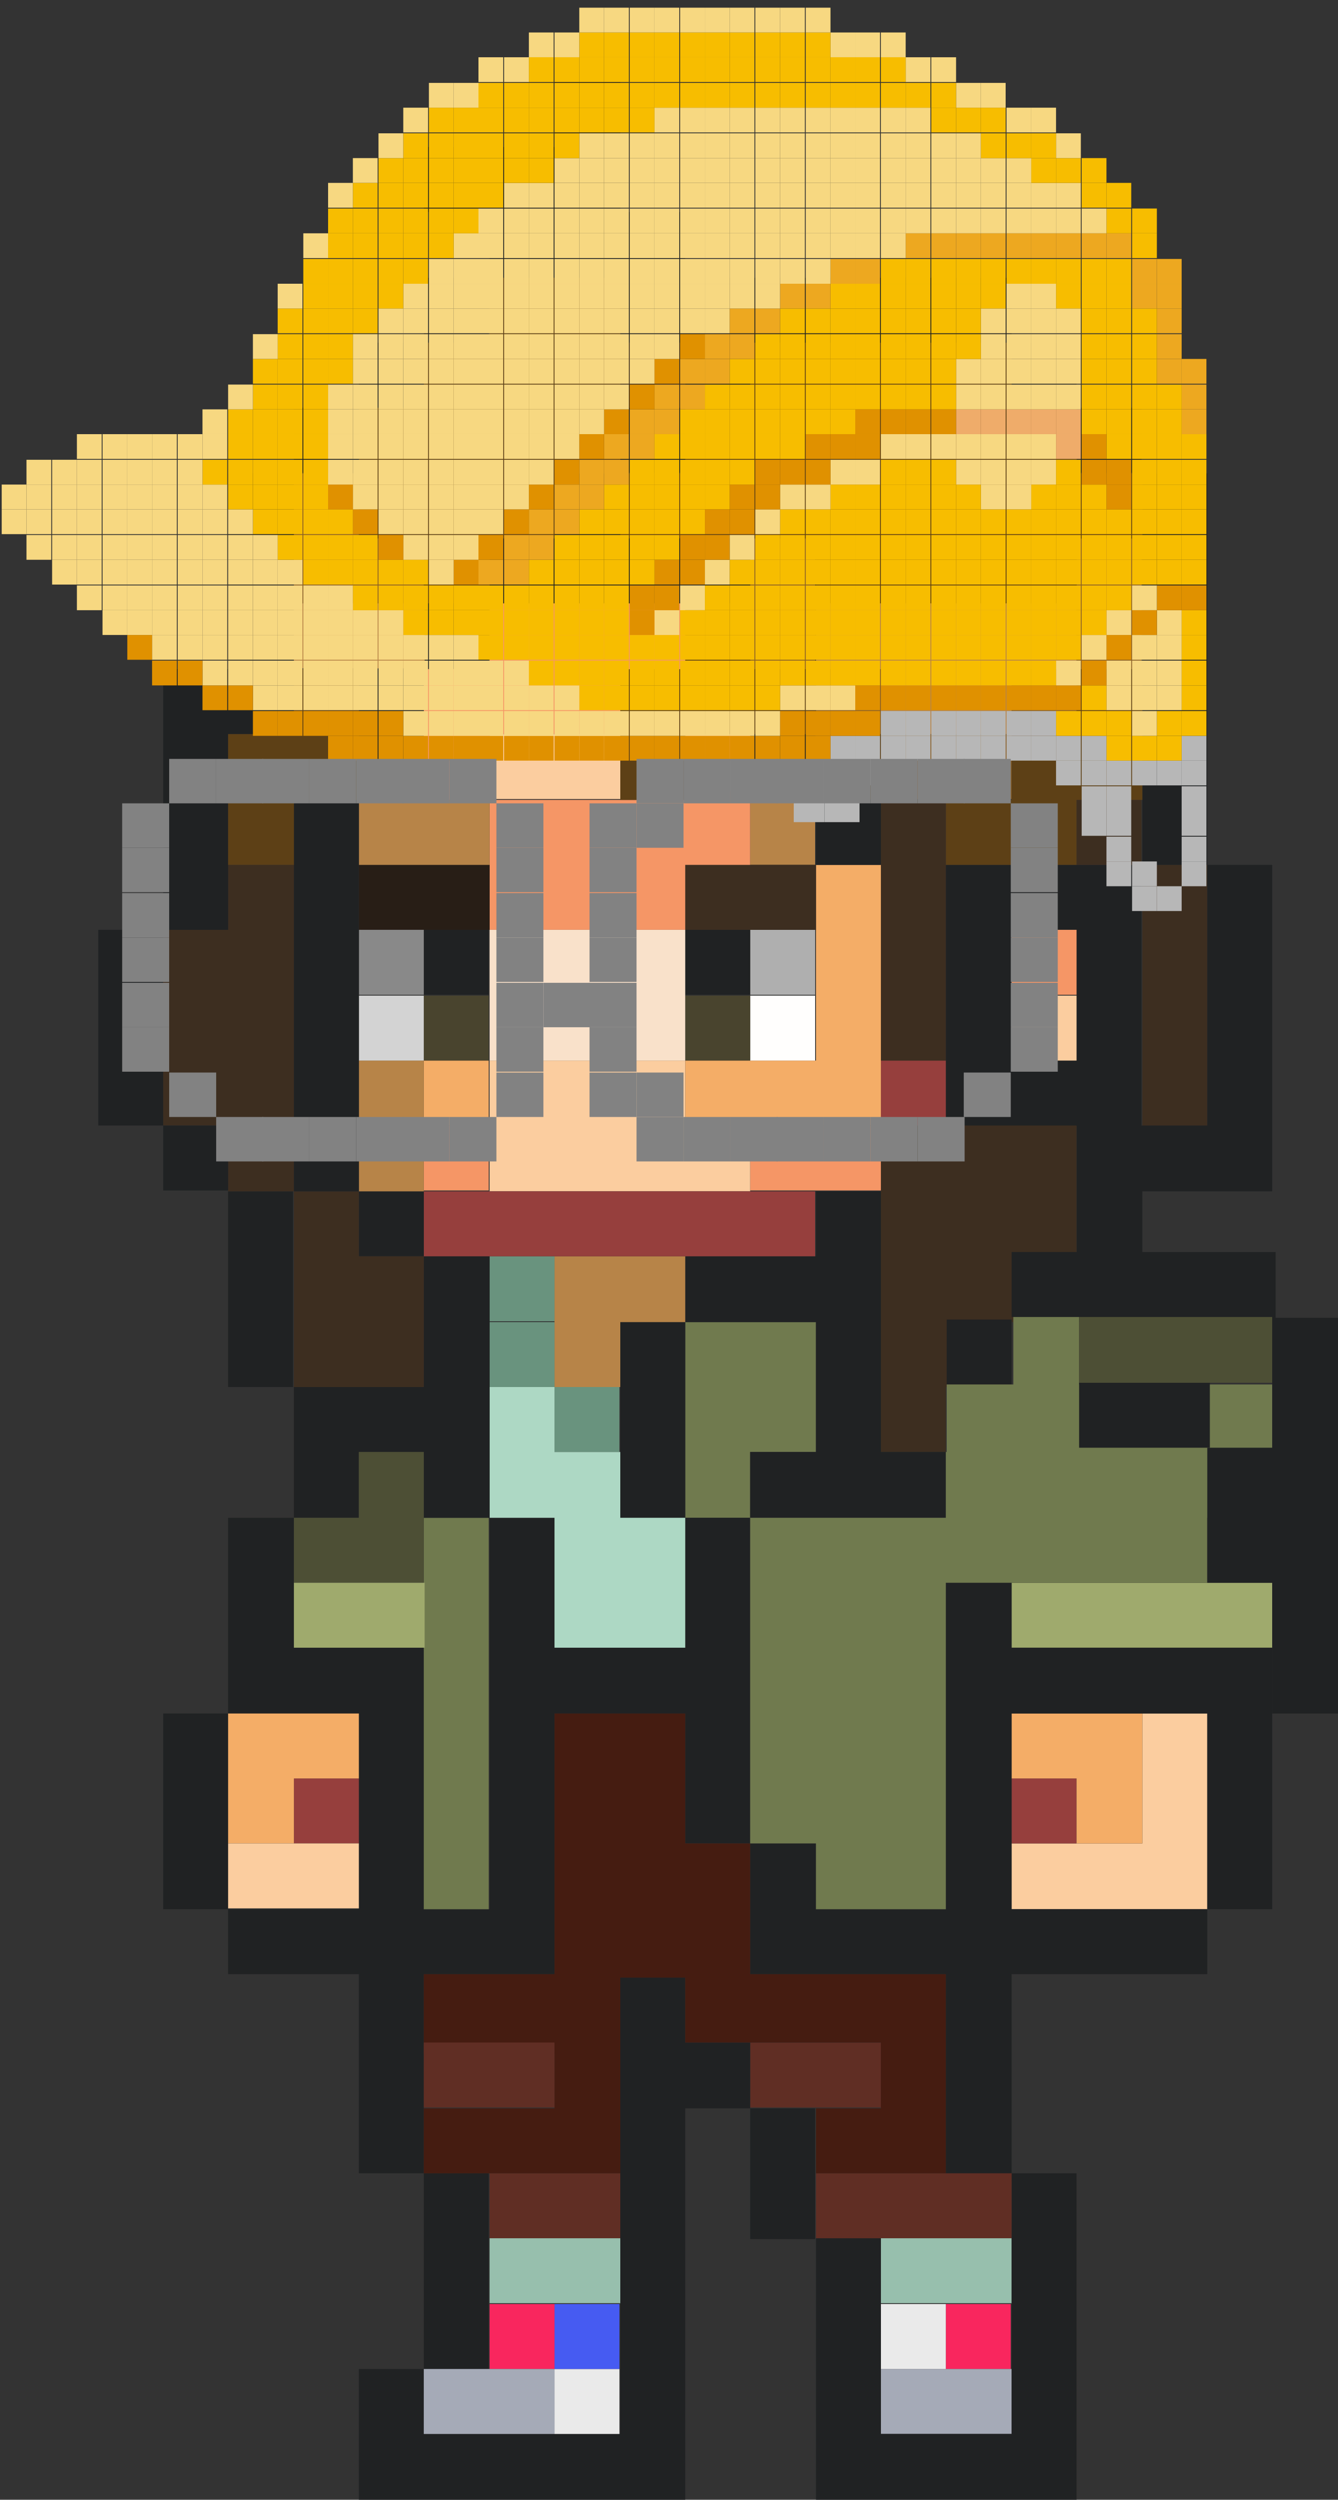 <?xml version="1.0" encoding="utf-8"?>
<!-- Generator: Adobe Illustrator 26.3.1, SVG Export Plug-In . SVG Version: 6.00 Build 0)  -->
<svg version="1.1" id="Layer_1" xmlns="http://www.w3.org/2000/svg" xmlns:xlink="http://www.w3.org/1999/xlink" x="0px" y="0px"
	 viewBox="0 0 156.6 292.5" style="enable-background:new 0 0 156.6 292.5;" xml:space="preserve">
<rect x="0" y="0" width="156.6" height="292.5" fill="#333333" stroke="none"/>
<style type="text/css">
	.st0{fill:#FDF1E4;}
	.st1{fill:#DBDBFF;}
	.st2{fill:#414A55;}
	.st3{fill:#FFFFFF;}
	.st4{fill:#402D1E;}
	.st5{fill:#BE875B;}
	.st6{fill:#2D1F16;}
	.st7{fill:#623E09;}
	.st8{fill:#2D2C21;}
	.st9{fill:#CF8853;}
	.st10{fill:#FFC078;}
	.st11{fill:#8F5D18;}
	.st12{fill:#353529;}
	.st13{fill:#72713D;}
	.st14{fill:#56542F;}
	.st15{fill:#9A6748;}
	.st16{fill:#6A707D;}
	.st17{fill:#808B57;}
	.st18{fill:#4B190D;}
	.st19{fill:#682A21;}
	.st20{fill:#843B31;}
	.st21{fill:#FF8051;}
	.st22{fill:#B6C4EA;}
	.st23{fill:#8BBFAB;}
	.st24{fill:#455C27;}
	.st25{fill:#ECA378;}
	.st26{fill:#424852;}
	.st27{fill:#CAD0DD;}
	.st28{fill:#202223;}
	.st29{fill:#80F4F2;}
	.st30{fill:#42A9A4;}
	.st31{fill:#456C6A;}
	.st32{fill:#FDDFC6;}
	.st33{fill:#3E231F;}
	.st34{fill:#E9424A;}
	.st35{fill:#BF803B;}
	.st36{fill:#58231C;}
	.st37{fill:#3D3D22;}
	.st38{fill:#4D4F32;}
	.st39{fill:#68684B;}
	.st40{fill:#352519;}
	.st41{fill:#815844;}
	.st42{fill:#805A45;}
	.st43{fill:#C6CB6E;}
	.st44{fill:#5A616C;}
	.st45{fill:#454A52;}
	.st46{fill:#9BBFCD;}
	.st47{fill:#3F3E2A;}
	.st48{fill:#FFBA62;}
	.st49{clip-path:url(#SVGID_00000134245423958834634950000010228110639133401008_);fill:#01E1D4;}
	.st50{clip-path:url(#SVGID_00000134245423958834634950000010228110639133401008_);fill:#FDB869;}
	.st51{clip-path:url(#SVGID_00000134245423958834634950000010228110639133401008_);fill:#FF84B9;}
	.st52{clip-path:url(#SVGID_00000134245423958834634950000010228110639133401008_);fill:#FF404B;}
	.st53{clip-path:url(#SVGID_00000134245423958834634950000010228110639133401008_);fill:#6767F7;}
	.st54{clip-path:url(#SVGID_00000141452171602504888990000012202617616689438101_);}
	.st55{fill:#01E1D4;}
	.st56{fill:#FDB869;}
	.st57{fill:#FF84B9;}
	.st58{fill:#FF404B;}
	.st59{fill:#6767F7;}
	.st60{fill:#FFC483;}
	.st61{fill:#4D4F35;}
	.st62{fill:#33261B;}
	.st63{fill:#3D2E20;}
	.st64{fill:#5D4016;}
	.st65{fill:#C68C5C;}
	.st66{fill:#3D3D25;}
	.st67{fill:#895F28;}
	.st68{fill:#CCD1DD;}
	.st69{fill:#602E24;}
	.st70{fill:#727144;}
	.st71{fill:#6B707C;}
	.st72{fill:#97BFAD;}
	.st73{fill:#451C11;}
	.st74{fill:#93694D;}
	.st75{fill:#2B2017;}
	.st76{fill:#7C3F35;}
	.st77{fill:#838C5D;}
	.st78{fill:#F9895D;}
	.st79{fill:#4E6B6A;}
	.st80{fill:#4A5B2E;}
	.st81{fill:#E2A77F;}
	.st82{fill:#9EF2F2;}
	.st83{fill:#60A8A4;}
	.st84{fill:#F9E1CA;}
	.st85{fill:#7C5A47;}
	.st86{fill:#B78448;}
	.st87{fill:none;stroke:#69B222;stroke-miterlimit:10;}
	.st88{fill:#707A4E;}
	.st89{fill:#FBCD9F;}
	.st90{fill:#963F3D;}
	.st91{fill:#F4AD67;}
	.st92{fill:#9FAA6D;}
	.st93{fill:#F59666;}
	.st94{fill:#F9265E;}
	.st95{fill:#A5AAB7;}
	.st96{fill:#EAEAEA;}
	.st97{fill:#FFFEFD;}
	.st98{fill:#AFAFAF;}
	.st99{fill:#49442E;}
	.st100{fill:#465BF2;}
	.st101{fill:#69937E;}
	.st102{fill:#ADD8C4;}
	.st103{fill:#281E16;}
	.st104{fill:#D3D3D3;}
	.st105{fill:#898989;}
	.st106{fill:#B7B7B7;}
	.st107{fill:#F7BD00;}
	.st108{fill:#E09100;}
	.st109{fill:#EDA820;}
	.st110{fill:#F7D881;}
	.st111{fill:#EFAC6A;}
	.st112{fill:#828282;}
</style>
<g>
	<polygon class="st89" points="141.3,200.5 141.3,223.4 118.4,223.4 118.4,215.7 133.7,215.7 133.7,200.5 	"/>
	<rect x="133.7" y="101.2" class="st63" width="7.6" height="30.6"/>
	<rect x="126" y="162.3" class="st61" width="22.9" height="7.6"/>
	<path class="st28" d="M110.7,101.2v30.6h22.9v-30.6H110.7z M126,124.1h-7.6v-15.3h7.6V124.1z"/>
	<rect x="126" y="93.6" class="st63" width="7.6" height="7.6"/>
	<rect x="126" y="47.7" class="st28" width="7.6" height="7.6"/>
	<rect x="118.4" y="208.1" class="st90" width="7.6" height="7.6"/>
	<polygon class="st91" points="133.7,200.5 133.7,215.7 126,215.7 126,208.1 118.4,208.1 118.4,200.5 	"/>
	<rect x="118.4" y="185.2" class="st92" width="30.5" height="7.6"/>
	<rect x="133.7" y="55.4" class="st28" width="7.6" height="45.8"/>
	<polygon class="st28" points="133.7,139.4 133.7,154.7 126,154.7 126,131.7 141.3,131.7 141.3,101.2 148.9,101.2 148.9,139.4 	"/>
	<rect x="118.4" y="116.5" class="st89" width="7.6" height="7.6"/>
	<rect x="118.4" y="108.8" class="st93" width="7.6" height="7.6"/>
	<rect x="118.4" y="40.1" class="st28" width="7.6" height="7.6"/>
	<rect x="110.7" y="269.6" class="st94" width="7.6" height="7.6"/>
	<polygon class="st64" points="133.7,78.3 133.7,93.6 126,93.6 126,101.2 110.7,101.2 110.7,93.6 118.4,93.6 118.4,85.9 126,85.9 
		126,78.3 	"/>
	<rect x="103.1" y="277.2" class="st95" width="15.3" height="7.6"/>
	<rect x="103.1" y="269.6" class="st96" width="7.6" height="7.6"/>
	<rect x="103.1" y="261.9" class="st72" width="15.3" height="7.6"/>
	<polygon class="st63" points="126,131.7 126,154.7 118.4,154.7 118.4,162.3 110.7,162.3 110.7,169.9 103.1,169.9 103.1,131.7 	"/>
	<rect x="103.1" y="124.1" class="st90" width="7.6" height="7.6"/>
	<rect x="103.1" y="93.6" class="st63" width="7.6" height="30.5"/>
	<rect x="103.1" y="85.9" class="st67" width="15.3" height="7.6"/>
	<rect x="118.4" y="78.3" class="st67" width="7.6" height="7.6"/>
	<rect x="126" y="63" class="st67" width="7.6" height="15.3"/>
	<rect x="11.5" y="108.8" class="st28" width="7.6" height="22.9"/>
	<rect x="26.7" y="139.4" class="st28" width="7.6" height="22.9"/>
	<polygon class="st63" points="34.4,101.2 34.4,139.4 26.7,139.4 26.7,131.7 19.1,131.7 19.1,108.8 26.7,108.8 26.7,101.2 	"/>
	<polygon class="st28" points="34.4,55.4 34.4,85.9 26.7,85.9 26.7,108.8 19.1,108.8 19.1,78.3 26.7,78.3 26.7,55.4 	"/>
	<rect x="19.1" y="200.5" class="st28" width="7.6" height="22.9"/>
	<rect x="19.1" y="131.7" class="st28" width="7.6" height="7.6"/>
	<rect x="110.8" y="154.4" class="st28" width="7.6" height="7.6"/>
	<polygon class="st64" points="133.7,55.4 133.7,63 126,63 126,70.6 95.5,70.6 95.5,63 72.6,63 72.6,55.4 80.2,55.4 80.2,47.7 
		87.8,47.7 87.8,40.1 118.4,40.1 118.4,47.7 126,47.7 126,55.4 	"/>
	<polygon class="st28" points="118.4,32.5 118.4,40.1 87.8,40.1 87.8,47.7 80.2,47.7 80.2,40.1 72.6,40.1 72.6,32.5 57.3,32.5 
		57.3,24.8 49.6,24.8 49.6,17.2 64.9,17.2 64.9,9.6 72.6,9.6 72.6,24.8 80.2,24.8 80.2,32.5 	"/>
	<polygon class="st28" points="148.9,192.8 148.9,223.4 141.3,223.4 141.3,200.5 118.4,200.5 118.4,223.4 141.3,223.4 141.3,231 
		118.4,231 118.4,255.3 110.7,255.3 110.7,231 87.8,231 87.8,215.7 95.5,215.7 95.5,223.4 110.7,223.4 110.7,185.2 118.4,185.2 
		118.4,192.8 	"/>
	<polygon class="st28" points="126,254.3 126,292.5 95.5,292.5 95.5,261.9 103.1,261.9 103.1,284.8 118.4,284.8 118.4,254.3 	"/>
	<rect x="95.5" y="254.3" class="st69" width="22.9" height="7.6"/>
	<polygon class="st91" points="103.1,101.2 103.1,131.7 80.2,131.7 80.2,124.1 95.5,124.1 95.5,101.2 	"/>
	<rect x="95.5" y="93.6" class="st28" width="7.6" height="7.6"/>
	<rect x="95.5" y="85.9" class="st64" width="7.6" height="7.6"/>
	<rect x="95.5" y="78.3" class="st67" width="7.6" height="7.6"/>
	<rect x="87.8" y="63" class="st67" width="7.6" height="15.3"/>
	<polygon class="st86" points="126,70.6 126,78.3 118.4,78.3 118.4,85.9 103.1,85.9 103.1,78.3 95.5,78.3 95.5,70.6 	"/>
	<rect x="87.8" y="246.7" class="st28" width="7.6" height="15.3"/>
	<rect x="87.8" y="239" class="st69" width="15.3" height="7.6"/>
	<polygon class="st88" points="95.5,154.7 95.5,169.9 87.8,169.9 87.8,177.6 80.2,177.6 80.2,154.7 	"/>
	<rect x="87.8" y="131.7" class="st93" width="15.3" height="7.6"/>
	<rect x="87.8" y="116.5" class="st97" width="7.6" height="7.6"/>
	<rect x="87.8" y="108.8" class="st98" width="7.6" height="7.6"/>
	<rect x="87.8" y="93.6" class="st86" width="7.6" height="7.6"/>
	<rect x="87.8" y="85.9" class="st28" width="7.6" height="7.6"/>
	<polygon class="st28" points="110.7,169.9 110.7,177.6 87.8,177.6 87.8,169.9 95.5,169.9 95.5,154.7 80.2,154.7 80.2,147 95.5,147 
		95.5,139.4 103.1,139.4 103.1,169.9 	"/>
	<rect x="80.2" y="116.5" class="st99" width="7.6" height="7.6"/>
	<rect x="80.2" y="108.8" class="st28" width="7.6" height="7.6"/>
	<rect x="80.2" y="101.2" class="st63" width="15.3" height="7.6"/>
	<polygon class="st93" points="87.8,85.9 87.8,101.2 80.2,101.2 80.2,108.8 57.3,108.8 57.3,93.6 80.2,93.6 80.2,85.9 	"/>
	<polygon class="st28" points="80.2,215.7 80.2,200.5 64.9,200.5 64.9,231 49.6,231 49.6,254.3 42,254.3 42,231 26.7,231 
		26.7,223.4 42,223.4 42,200.5 26.7,200.5 26.7,177.6 34.4,177.6 34.4,192.8 49.6,192.8 49.6,223.4 57.3,223.4 57.3,177.6 
		64.9,177.6 64.9,192.8 80.2,192.8 80.2,177.6 87.8,177.6 87.8,215.7 	"/>
	<polygon class="st28" points="42,277.2 49.6,277.2 49.6,284.8 72.6,284.8 72.6,231.4 80.2,231.4 80.2,239 87.8,239 87.8,246.7 
		80.2,246.7 80.2,292.5 42,292.5 	"/>
	<rect x="49.6" y="254.3" class="st28" width="7.6" height="22.9"/>
	<rect x="72.6" y="154.7" class="st28" width="7.6" height="22.9"/>
	<polygon class="st86" points="80.2,147 80.2,154.7 72.6,154.7 72.6,162.3 64.9,162.3 64.9,147 	"/>
	<polygon class="st64" points="95.5,78.3 95.5,85.9 80.2,85.9 80.2,93.6 72.6,93.6 72.6,78.3 80.2,78.3 80.2,70.6 87.8,70.6 
		87.8,78.3 	"/>
	<polygon class="st93" points="80.2,70.6 80.2,78.3 72.6,78.3 72.6,85.9 57.3,85.9 57.3,93.6 49.6,93.6 49.6,78.3 57.3,78.3 
		57.3,70.6 	"/>
	<rect x="72.6" y="47.7" class="st28" width="7.6" height="7.6"/>
	<rect x="72.6" y="40.1" class="st63" width="7.6" height="7.6"/>
	<rect x="64.9" y="277.2" class="st96" width="7.6" height="7.6"/>
	<rect x="64.9" y="269.6" class="st100" width="7.6" height="7.6"/>
	<rect x="78.9" y="215.7" class="st73" width="1.3" height="0.1"/>
	<rect x="64.9" y="162.3" class="st101" width="7.6" height="7.6"/>
	<rect x="57.3" y="85.9" class="st89" width="15.3" height="7.6"/>
	<polygon class="st28" points="87.8,63 87.8,70.6 57.3,70.6 57.3,63 64.9,63 64.9,55.4 72.6,55.4 72.6,63 	"/>
	<rect x="57.3" y="269.6" class="st94" width="7.6" height="7.6"/>
	<rect x="57.3" y="261.9" class="st72" width="15.3" height="7.6"/>
	<rect x="57.3" y="254.3" class="st69" width="15.3" height="7.6"/>
	<polygon class="st102" points="80.2,177.6 80.2,192.8 64.9,192.8 64.9,177.6 57.3,177.6 57.3,162.3 64.9,162.3 64.9,169.9 
		72.6,169.9 72.6,177.6 	"/>
	<rect x="57.3" y="154.7" class="st101" width="7.6" height="7.6"/>
	<rect x="57.3" y="147" class="st101" width="7.6" height="7.6"/>
	<polygon class="st89" points="87.8,131.7 87.8,139.4 57.3,139.4 57.3,124.1 80.2,124.1 80.2,131.7 	"/>
	<rect x="57.3" y="108.8" class="st84" width="22.9" height="15.3"/>
	<rect x="49.6" y="277.2" class="st95" width="15.3" height="7.6"/>
	<rect x="49.6" y="177.6" class="st88" width="7.6" height="45.8"/>
	<polygon class="st28" points="57.3,147 57.3,177.6 49.6,177.6 49.6,169.9 42,169.9 42,177.6 34.4,177.6 34.4,162.3 49.6,162.3 
		49.6,147 	"/>
	<rect x="49.6" y="139.4" class="st90" width="45.8" height="7.6"/>
	<rect x="49.6" y="131.7" class="st93" width="7.6" height="7.6"/>
	<rect x="49.6" y="124.1" class="st91" width="7.6" height="7.6"/>
	<rect x="49.6" y="116.5" class="st99" width="7.6" height="7.6"/>
	<rect x="49.6" y="108.8" class="st28" width="7.6" height="7.6"/>
	<rect x="42" y="101.2" class="st103" width="15.3" height="7.6"/>
	<rect x="49.6" y="70.6" class="st28" width="7.6" height="7.6"/>
	<rect x="49.6" y="32.5" class="st28" width="7.6" height="7.6"/>
	<polygon class="st61" points="49.6,169.9 49.6,185.2 34.4,185.2 34.4,177.6 42,177.6 42,169.9 	"/>
	<rect x="42" y="139.4" class="st28" width="7.6" height="7.6"/>
	<rect x="42" y="124.1" class="st86" width="7.6" height="15.3"/>
	<rect x="42" y="116.5" class="st104" width="7.6" height="7.6"/>
	<rect x="42" y="108.8" class="st105" width="7.6" height="7.6"/>
	<rect x="42" y="93.6" class="st86" width="15.3" height="7.6"/>
	<rect x="42" y="78.3" class="st28" width="7.6" height="15.3"/>
	<polygon class="st64" points="72.6,32.5 72.6,55.4 64.9,55.4 64.9,63 57.3,63 57.3,70.6 49.6,70.6 49.6,63 42,63 42,47.7 
		49.6,47.7 49.6,40.1 57.3,40.1 57.3,32.5 	"/>
	<rect x="42" y="40.1" class="st28" width="7.6" height="7.6"/>
	<rect x="34.4" y="208.1" class="st90" width="7.6" height="7.6"/>
	<polygon class="st91" points="42,200.5 42,208.1 34.4,208.1 34.4,215.7 26.7,215.7 26.7,200.5 	"/>
	<rect x="34.4" y="185.2" class="st92" width="15.3" height="7.6"/>
	<polygon class="st63" points="49.6,147 49.6,162.3 34.4,162.3 34.4,139.4 42,139.4 42,147 	"/>
	<rect x="34.4" y="93.6" class="st28" width="7.6" height="45.8"/>
	<polygon class="st64" points="42,78.3 42,93.6 34.4,93.6 34.4,101.2 26.7,101.2 26.7,85.9 34.4,85.9 34.4,78.3 	"/>
	<rect x="34.4" y="70.6" class="st86" width="15.3" height="7.6"/>
	<polygon class="st67" points="49.6,63 49.6,70.6 34.4,70.6 34.4,55.4 42,55.4 42,63 	"/>
	<rect x="34.4" y="47.7" class="st28" width="7.6" height="7.6"/>
	<rect x="26.7" y="215.7" class="st89" width="15.3" height="7.6"/>
	<rect x="78.9" y="215.7" class="st73" width="1.3" height="0.1"/>
	<polyline class="st73" points="87.8,215.7 87.8,231 110.7,231 110.7,254.3 95.5,254.3 95.5,246.7 103.1,246.7 103.1,239 87.8,239 
		80.2,239 80.2,231.4 72.6,231.4 72.6,254.3 49.6,254.3 49.6,246.7 64.9,246.7 64.9,240.3 49.6,240.3 49.6,231 64.9,231 64.9,208.5 
		64.9,208.5 64.9,200.5 80.2,200.5 80.2,215.7 	"/>
	<polygon class="st88" points="148.9,162 148.9,177.6 141.3,177.6 141.3,177.6 141.3,185.2 110.7,185.2 110.7,223.4 95.5,223.4 
		95.5,215.7 87.8,215.7 87.8,177.6 110.7,177.6 110.7,169.9 110.8,169.9 110.8,162 118.6,162 118.6,154.1 126.3,154.1 126.3,162 	
		"/>
	<rect x="126.3" y="154.1" class="st61" width="22.6" height="7.7"/>
	<rect x="126.3" y="161.8" class="st28" width="15.3" height="7.6"/>
	<polygon class="st28" points="156.6,154.2 156.6,200.5 148.9,200.5 148.9,185.2 141.3,185.2 141.3,169.4 148.9,169.4 148.9,154.1 
		118.4,154.1 118.4,146.5 149.3,146.5 149.3,154.2 	"/>
	<rect x="49.6" y="239" class="st69" width="15.3" height="7.6"/>
	<g>
		<rect x="138.3" y="100.8" class="st106" width="2.9" height="2.9"/>
		<rect x="138.3" y="97.9" class="st106" width="2.9" height="2.9"/>
		<rect x="138.3" y="94.9" class="st106" width="2.9" height="2.9"/>
		<rect x="138.3" y="92" class="st106" width="2.9" height="2.9"/>
		<rect x="138.3" y="89" class="st106" width="2.9" height="2.9"/>
		<rect x="138.3" y="86.1" class="st106" width="2.9" height="2.9"/>
		<rect x="138.3" y="83.2" class="st107" width="2.9" height="2.9"/>
		<rect x="138.3" y="80.2" class="st107" width="2.9" height="2.9"/>
		<rect x="138.3" y="77.3" class="st107" width="2.9" height="2.9"/>
		<rect x="138.3" y="74.3" class="st107" width="2.9" height="2.9"/>
		<rect x="138.3" y="71.4" class="st107" width="2.9" height="2.9"/>
		<rect x="138.3" y="68.5" class="st108" width="2.9" height="2.9"/>
		<rect x="138.3" y="65.5" class="st107" width="2.9" height="2.9"/>
		<rect x="138.3" y="62.6" class="st107" width="2.9" height="2.9"/>
		<rect x="138.3" y="59.6" class="st107" width="2.9" height="2.9"/>
		<rect x="138.3" y="56.7" class="st107" width="2.9" height="2.9"/>
		<rect x="138.3" y="53.8" class="st107" width="2.9" height="2.9"/>
		<rect x="138.3" y="50.8" class="st107" width="2.9" height="2.9"/>
		<rect x="138.3" y="47.9" class="st109" width="2.9" height="2.9"/>
		<rect x="138.3" y="45" class="st109" width="2.9" height="2.9"/>
		<rect x="138.3" y="42" class="st109" width="2.9" height="2.9"/>
		<rect x="135.4" y="103.7" class="st106" width="2.9" height="2.9"/>
		<rect x="135.4" y="89" class="st106" width="2.9" height="2.9"/>
		<rect x="135.4" y="86.1" class="st107" width="2.9" height="2.9"/>
		<rect x="135.4" y="83.2" class="st107" width="2.9" height="2.9"/>
		<rect x="135.4" y="80.2" class="st110" width="2.9" height="2.9"/>
		<rect x="135.4" y="77.3" class="st110" width="2.9" height="2.9"/>
		<rect x="135.4" y="74.3" class="st110" width="2.9" height="2.9"/>
		<rect x="135.4" y="71.4" class="st110" width="2.9" height="2.9"/>
		<rect x="135.4" y="68.5" class="st108" width="2.9" height="2.9"/>
		<rect x="135.4" y="65.5" class="st107" width="2.9" height="2.9"/>
		<rect x="135.4" y="62.6" class="st107" width="2.9" height="2.9"/>
		<rect x="135.4" y="59.6" class="st107" width="2.9" height="2.9"/>
		<rect x="135.4" y="56.7" class="st107" width="2.9" height="2.9"/>
		<rect x="135.4" y="53.8" class="st107" width="2.9" height="2.9"/>
		<rect x="135.4" y="50.8" class="st107" width="2.9" height="2.9"/>
		<rect x="135.4" y="47.9" class="st107" width="2.9" height="2.9"/>
		<rect x="135.4" y="45" class="st107" width="2.9" height="2.9"/>
		<rect x="135.4" y="42" class="st109" width="2.9" height="2.9"/>
		<rect x="135.4" y="39.1" class="st109" width="2.9" height="2.9"/>
		<rect x="135.4" y="36.1" class="st109" width="2.9" height="2.9"/>
		<rect x="135.4" y="33.2" class="st109" width="2.9" height="2.9"/>
		<rect x="135.4" y="30.3" class="st109" width="2.9" height="2.9"/>
		<rect x="132.5" y="103.7" class="st106" width="2.9" height="2.9"/>
		<rect x="132.5" y="100.8" class="st106" width="2.9" height="2.9"/>
		<rect x="132.5" y="89" class="st106" width="2.9" height="2.9"/>
		<rect x="132.5" y="86.1" class="st107" width="2.9" height="2.9"/>
		<rect x="132.5" y="83.2" class="st110" width="2.9" height="2.9"/>
		<rect x="132.5" y="80.2" class="st110" width="2.9" height="2.9"/>
		<rect x="132.5" y="77.3" class="st110" width="2.9" height="2.9"/>
		<rect x="132.5" y="74.3" class="st110" width="2.9" height="2.9"/>
		<rect x="132.5" y="71.4" class="st108" width="2.9" height="2.9"/>
		<rect x="132.5" y="68.5" class="st110" width="2.9" height="2.9"/>
		<rect x="132.5" y="65.5" class="st107" width="2.9" height="2.9"/>
		<rect x="132.5" y="62.6" class="st107" width="2.9" height="2.9"/>
		<rect x="132.5" y="59.6" class="st107" width="2.9" height="2.9"/>
		<rect x="132.5" y="56.7" class="st107" width="2.9" height="2.9"/>
		<rect x="132.5" y="53.8" class="st107" width="2.9" height="2.9"/>
		<rect x="132.5" y="50.8" class="st107" width="2.9" height="2.9"/>
		<rect x="132.5" y="47.9" class="st107" width="2.9" height="2.9"/>
		<rect x="132.5" y="45" class="st107" width="2.9" height="2.9"/>
		<rect x="132.5" y="42" class="st107" width="2.9" height="2.9"/>
		<rect x="132.5" y="39.1" class="st107" width="2.9" height="2.9"/>
		<rect x="132.5" y="36.1" class="st107" width="2.9" height="2.9"/>
		<rect x="132.5" y="33.2" class="st109" width="2.9" height="2.9"/>
		<rect x="132.5" y="30.3" class="st109" width="2.9" height="2.9"/>
		<rect x="132.5" y="27.3" class="st107" width="2.9" height="2.9"/>
		<rect x="132.5" y="24.4" class="st107" width="2.9" height="2.9"/>
		<rect x="129.5" y="100.8" class="st106" width="2.9" height="2.9"/>
		<rect x="129.5" y="97.9" class="st106" width="2.9" height="2.9"/>
		<rect x="129.5" y="94.9" class="st106" width="2.9" height="2.9"/>
		<rect x="129.5" y="92" class="st106" width="2.9" height="2.9"/>
		<rect x="129.5" y="89" class="st106" width="2.9" height="2.9"/>
		<rect x="129.5" y="86.1" class="st107" width="2.9" height="2.9"/>
		<rect x="129.5" y="83.2" class="st107" width="2.9" height="2.9"/>
		<rect x="129.5" y="80.2" class="st110" width="2.9" height="2.9"/>
		<rect x="129.5" y="77.3" class="st110" width="2.9" height="2.9"/>
		<rect x="129.5" y="74.3" class="st108" width="2.9" height="2.9"/>
		<rect x="129.5" y="71.4" class="st110" width="2.9" height="2.9"/>
		<rect x="129.5" y="68.5" class="st107" width="2.9" height="2.9"/>
		<rect x="129.5" y="65.5" class="st107" width="2.9" height="2.9"/>
		<rect x="129.5" y="62.6" class="st107" width="2.9" height="2.9"/>
		<rect x="129.5" y="59.6" class="st107" width="2.9" height="2.9"/>
		<rect x="129.5" y="56.7" class="st108" width="2.9" height="2.9"/>
		<rect x="129.5" y="53.8" class="st108" width="2.9" height="2.9"/>
		<rect x="129.5" y="50.8" class="st107" width="2.9" height="2.9"/>
		<rect x="129.5" y="47.9" class="st107" width="2.9" height="2.9"/>
		<rect x="129.5" y="45" class="st107" width="2.9" height="2.9"/>
		<rect x="129.5" y="42" class="st107" width="2.9" height="2.9"/>
		<rect x="129.5" y="39.1" class="st107" width="2.9" height="2.9"/>
		<rect x="129.5" y="36.1" class="st107" width="2.9" height="2.9"/>
		<rect x="129.5" y="33.2" class="st107" width="2.9" height="2.9"/>
		<rect x="129.5" y="30.3" class="st107" width="2.9" height="2.9"/>
		<rect x="129.5" y="27.3" class="st109" width="2.9" height="2.9"/>
		<rect x="129.5" y="24.4" class="st107" width="2.9" height="2.9"/>
		<rect x="129.5" y="21.4" class="st107" width="2.9" height="2.9"/>
		<rect x="126.6" y="94.9" class="st106" width="2.9" height="2.9"/>
		<rect x="126.6" y="92" class="st106" width="2.9" height="2.9"/>
		<rect x="126.6" y="89" class="st106" width="2.9" height="2.9"/>
		<rect x="126.6" y="86.1" class="st106" width="2.9" height="2.9"/>
		<rect x="126.6" y="83.2" class="st107" width="2.9" height="2.9"/>
		<rect x="126.6" y="80.2" class="st107" width="2.9" height="2.9"/>
		<rect x="126.6" y="77.3" class="st108" width="2.9" height="2.9"/>
		<rect x="126.6" y="74.3" class="st110" width="2.9" height="2.9"/>
		<rect x="126.6" y="71.4" class="st107" width="2.9" height="2.9"/>
		<rect x="126.6" y="68.5" class="st107" width="2.9" height="2.9"/>
		<rect x="126.6" y="65.5" class="st107" width="2.9" height="2.9"/>
		<rect x="126.6" y="62.6" class="st107" width="2.9" height="2.9"/>
		<rect x="126.6" y="59.6" class="st107" width="2.9" height="2.9"/>
		<rect x="126.6" y="56.7" class="st107" width="2.9" height="2.9"/>
		<rect x="126.6" y="53.8" class="st108" width="2.9" height="2.9"/>
		<rect x="126.6" y="50.8" class="st108" width="2.9" height="2.9"/>
		<rect x="126.6" y="47.9" class="st107" width="2.9" height="2.9"/>
		<rect x="126.6" y="45" class="st107" width="2.9" height="2.9"/>
		<rect x="126.6" y="42" class="st107" width="2.9" height="2.9"/>
		<rect x="126.6" y="39.1" class="st107" width="2.9" height="2.9"/>
		<rect x="126.6" y="36.1" class="st107" width="2.9" height="2.9"/>
		<rect x="126.6" y="33.2" class="st107" width="2.9" height="2.9"/>
		<rect x="126.6" y="30.3" class="st107" width="2.9" height="2.9"/>
		<rect x="126.6" y="27.3" class="st109" width="2.9" height="2.9"/>
		<rect x="126.6" y="24.4" class="st110" width="2.9" height="2.9"/>
		<rect x="126.6" y="21.4" class="st107" width="2.9" height="2.9"/>
		<rect x="126.6" y="18.5" class="st107" width="2.9" height="2.9"/>
		<rect x="123.6" y="89" class="st106" width="2.9" height="2.9"/>
		<rect x="123.6" y="86.1" class="st106" width="2.9" height="2.9"/>
		<rect x="123.6" y="83.2" class="st107" width="2.9" height="2.9"/>
		<rect x="123.6" y="80.2" class="st108" width="2.9" height="2.9"/>
		<rect x="123.6" y="77.3" class="st110" width="2.9" height="2.9"/>
		<rect x="123.6" y="74.3" class="st107" width="2.9" height="2.9"/>
		<rect x="123.6" y="71.4" class="st107" width="2.9" height="2.9"/>
		<rect x="123.6" y="68.5" class="st107" width="2.9" height="2.9"/>
		<rect x="123.6" y="65.5" class="st107" width="2.9" height="2.9"/>
		<rect x="123.6" y="62.6" class="st107" width="2.9" height="2.9"/>
		<rect x="123.6" y="59.6" class="st107" width="2.9" height="2.9"/>
		<rect x="123.6" y="56.7" class="st107" width="2.9" height="2.9"/>
		<rect x="123.6" y="53.8" class="st107" width="2.9" height="2.9"/>
		<rect x="123.6" y="50.8" class="st111" width="2.9" height="2.9"/>
		<rect x="123.6" y="47.9" class="st111" width="2.9" height="2.9"/>
		<rect x="123.6" y="45" class="st110" width="2.9" height="2.9"/>
		<rect x="123.6" y="42" class="st110" width="2.9" height="2.9"/>
		<rect x="123.6" y="39.1" class="st110" width="2.9" height="2.9"/>
		<rect x="123.6" y="36.1" class="st110" width="2.9" height="2.9"/>
		<rect x="123.6" y="33.2" class="st107" width="2.9" height="2.9"/>
		<rect x="123.6" y="30.3" class="st107" width="2.9" height="2.9"/>
		<rect x="123.6" y="27.3" class="st109" width="2.9" height="2.9"/>
		<rect x="123.6" y="24.4" class="st110" width="2.9" height="2.9"/>
		<rect x="123.6" y="21.4" class="st110" width="2.9" height="2.9"/>
		<rect x="123.6" y="18.5" class="st107" width="2.9" height="2.9"/>
		<rect x="123.6" y="15.6" class="st110" width="2.9" height="2.9"/>
		<rect x="120.7" y="86.1" class="st106" width="2.9" height="2.9"/>
		<rect x="120.7" y="83.2" class="st106" width="2.9" height="2.9"/>
		<rect x="120.7" y="80.2" class="st108" width="2.9" height="2.9"/>
		<rect x="120.7" y="77.3" class="st107" width="2.9" height="2.9"/>
		<rect x="120.7" y="74.3" class="st107" width="2.9" height="2.9"/>
		<rect x="120.7" y="71.4" class="st107" width="2.9" height="2.9"/>
		<rect x="120.7" y="68.5" class="st107" width="2.9" height="2.9"/>
		<rect x="120.7" y="65.5" class="st107" width="2.9" height="2.9"/>
		<rect x="120.7" y="62.6" class="st107" width="2.9" height="2.9"/>
		<rect x="120.7" y="59.6" class="st107" width="2.9" height="2.9"/>
		<rect x="120.7" y="56.7" class="st107" width="2.9" height="2.9"/>
		<rect x="120.7" y="53.8" class="st110" width="2.9" height="2.9"/>
		<rect x="120.7" y="50.8" class="st110" width="2.9" height="2.9"/>
		<rect x="120.7" y="47.9" class="st111" width="2.9" height="2.9"/>
		<rect x="120.7" y="45" class="st110" width="2.9" height="2.9"/>
		<rect x="120.7" y="42" class="st110" width="2.9" height="2.9"/>
		<rect x="120.7" y="39.1" class="st110" width="2.9" height="2.9"/>
		<rect x="120.7" y="36.1" class="st110" width="2.9" height="2.9"/>
		<rect x="120.7" y="33.2" class="st110" width="2.9" height="2.9"/>
		<rect x="120.7" y="30.3" class="st107" width="2.9" height="2.9"/>
		<rect x="120.7" y="27.3" class="st109" width="2.9" height="2.9"/>
		<rect x="120.7" y="24.4" class="st110" width="2.9" height="2.9"/>
		<rect x="120.7" y="21.4" class="st110" width="2.9" height="2.9"/>
		<rect x="120.7" y="18.5" class="st107" width="2.9" height="2.9"/>
		<rect x="120.7" y="15.6" class="st107" width="2.9" height="2.9"/>
		<rect x="120.7" y="12.6" class="st110" width="2.9" height="2.9"/>
		<rect x="117.8" y="86.1" class="st106" width="2.9" height="2.9"/>
		<rect x="117.8" y="83.2" class="st106" width="2.9" height="2.9"/>
		<rect x="117.8" y="80.2" class="st108" width="2.9" height="2.9"/>
		<rect x="117.8" y="77.3" class="st107" width="2.9" height="2.9"/>
		<rect x="117.8" y="74.3" class="st107" width="2.9" height="2.9"/>
		<rect x="117.8" y="71.4" class="st107" width="2.9" height="2.9"/>
		<rect x="117.8" y="68.5" class="st107" width="2.9" height="2.9"/>
		<rect x="117.8" y="65.5" class="st107" width="2.9" height="2.9"/>
		<rect x="117.8" y="62.6" class="st107" width="2.9" height="2.9"/>
		<rect x="117.8" y="59.6" class="st107" width="2.9" height="2.9"/>
		<rect x="117.8" y="56.7" class="st110" width="2.9" height="2.9"/>
		<rect x="117.8" y="53.8" class="st110" width="2.9" height="2.9"/>
		<rect x="117.8" y="50.8" class="st110" width="2.9" height="2.9"/>
		<rect x="117.8" y="47.9" class="st111" width="2.9" height="2.9"/>
		<rect x="117.8" y="45" class="st110" width="2.9" height="2.9"/>
		<rect x="117.8" y="42" class="st110" width="2.9" height="2.9"/>
		<rect x="117.8" y="39.1" class="st110" width="2.9" height="2.9"/>
		<rect x="117.8" y="36.1" class="st110" width="2.9" height="2.9"/>
		<rect x="117.8" y="33.2" class="st110" width="2.9" height="2.9"/>
		<rect x="117.8" y="30.3" class="st107" width="2.9" height="2.9"/>
		<rect x="117.8" y="27.3" class="st109" width="2.9" height="2.9"/>
		<rect x="117.8" y="24.4" class="st110" width="2.9" height="2.9"/>
		<rect x="117.8" y="21.4" class="st110" width="2.9" height="2.9"/>
		<rect x="117.8" y="18.5" class="st110" width="2.9" height="2.9"/>
		<rect x="117.8" y="15.6" class="st107" width="2.9" height="2.9"/>
		<rect x="117.8" y="12.6" class="st110" width="2.9" height="2.9"/>
		<rect x="114.8" y="86.1" class="st106" width="2.9" height="2.9"/>
		<rect x="114.8" y="83.2" class="st106" width="2.9" height="2.9"/>
		<rect x="114.8" y="80.2" class="st108" width="2.9" height="2.9"/>
		<rect x="114.8" y="77.3" class="st107" width="2.9" height="2.9"/>
		<rect x="114.8" y="74.3" class="st107" width="2.9" height="2.9"/>
		<rect x="114.8" y="71.4" class="st107" width="2.9" height="2.9"/>
		<rect x="114.8" y="68.5" class="st107" width="2.9" height="2.9"/>
		<rect x="114.8" y="65.5" class="st107" width="2.9" height="2.9"/>
		<rect x="114.8" y="62.6" class="st107" width="2.9" height="2.9"/>
		<rect x="114.8" y="59.6" class="st107" width="2.9" height="2.9"/>
		<rect x="114.8" y="56.7" class="st110" width="2.9" height="2.9"/>
		<rect x="114.8" y="53.8" class="st110" width="2.9" height="2.9"/>
		<rect x="114.8" y="50.8" class="st110" width="2.9" height="2.9"/>
		<rect x="114.8" y="47.9" class="st111" width="2.9" height="2.9"/>
		<rect x="114.8" y="45" class="st110" width="2.9" height="2.9"/>
		<rect x="114.8" y="42" class="st110" width="2.9" height="2.9"/>
		<rect x="114.8" y="39.1" class="st110" width="2.9" height="2.9"/>
		<rect x="114.8" y="36.1" class="st110" width="2.9" height="2.9"/>
		<rect x="114.8" y="33.2" class="st107" width="2.9" height="2.9"/>
		<rect x="114.8" y="30.3" class="st107" width="2.9" height="2.9"/>
		<rect x="114.8" y="27.3" class="st109" width="2.9" height="2.9"/>
		<rect x="114.8" y="24.4" class="st110" width="2.9" height="2.9"/>
		<rect x="114.8" y="21.4" class="st110" width="2.9" height="2.9"/>
		<rect x="114.8" y="18.5" class="st110" width="2.9" height="2.9"/>
		<rect x="114.8" y="15.6" class="st107" width="2.9" height="2.9"/>
		<rect x="114.8" y="12.6" class="st107" width="2.9" height="2.9"/>
		<rect x="114.8" y="9.7" class="st110" width="2.9" height="2.9"/>
		<rect x="111.9" y="86.1" class="st106" width="2.9" height="2.9"/>
		<rect x="111.9" y="83.2" class="st106" width="2.9" height="2.9"/>
		<rect x="111.9" y="80.2" class="st108" width="2.9" height="2.9"/>
		<rect x="111.9" y="77.3" class="st107" width="2.9" height="2.9"/>
		<rect x="111.9" y="74.3" class="st107" width="2.9" height="2.9"/>
		<rect x="111.9" y="71.4" class="st107" width="2.9" height="2.9"/>
		<rect x="111.9" y="68.5" class="st107" width="2.9" height="2.9"/>
		<rect x="111.9" y="65.5" class="st107" width="2.9" height="2.9"/>
		<rect x="111.9" y="62.6" class="st107" width="2.9" height="2.9"/>
		<rect x="111.9" y="59.6" class="st107" width="2.9" height="2.9"/>
		<rect x="111.9" y="56.7" class="st107" width="2.9" height="2.9"/>
		<rect x="111.9" y="53.8" class="st110" width="2.9" height="2.9"/>
		<rect x="111.9" y="50.8" class="st110" width="2.9" height="2.9"/>
		<rect x="111.9" y="47.9" class="st111" width="2.9" height="2.9"/>
		<rect x="111.9" y="45" class="st110" width="2.9" height="2.9"/>
		<rect x="111.9" y="42" class="st110" width="2.9" height="2.9"/>
		<rect x="111.9" y="39.1" class="st107" width="2.9" height="2.9"/>
		<rect x="111.9" y="36.1" class="st107" width="2.9" height="2.9"/>
		<rect x="111.9" y="33.2" class="st107" width="2.9" height="2.9"/>
		<rect x="111.9" y="30.3" class="st107" width="2.9" height="2.9"/>
		<rect x="111.9" y="27.3" class="st109" width="2.9" height="2.9"/>
		<rect x="111.9" y="24.4" class="st110" width="2.9" height="2.9"/>
		<rect x="111.9" y="21.4" class="st110" width="2.9" height="2.9"/>
		<rect x="111.9" y="18.5" class="st110" width="2.9" height="2.9"/>
		<rect x="111.9" y="15.6" class="st110" width="2.9" height="2.9"/>
		<rect x="111.9" y="12.6" class="st107" width="2.9" height="2.9"/>
		<rect x="111.9" y="9.7" class="st110" width="2.9" height="2.9"/>
		<rect x="109" y="86.1" class="st106" width="2.9" height="2.9"/>
		<rect x="109" y="83.2" class="st106" width="2.9" height="2.9"/>
		<rect x="109" y="80.2" class="st108" width="2.9" height="2.9"/>
		<rect x="109" y="77.3" class="st107" width="2.9" height="2.9"/>
		<rect x="109" y="74.3" class="st107" width="2.9" height="2.9"/>
		<rect x="109" y="71.4" class="st107" width="2.9" height="2.9"/>
		<rect x="109" y="68.5" class="st107" width="2.9" height="2.9"/>
		<rect x="109" y="65.5" class="st107" width="2.9" height="2.9"/>
		<rect x="109" y="62.6" class="st107" width="2.9" height="2.9"/>
		<rect x="109" y="59.6" class="st107" width="2.9" height="2.9"/>
		<rect x="109" y="56.7" class="st107" width="2.9" height="2.9"/>
		<rect x="109" y="53.8" class="st107" width="2.9" height="2.9"/>
		<rect x="109" y="50.8" class="st110" width="2.9" height="2.9"/>
		<rect x="109" y="47.9" class="st108" width="2.9" height="2.9"/>
		<rect x="109" y="45" class="st107" width="2.9" height="2.9"/>
		<rect x="109" y="42" class="st107" width="2.9" height="2.9"/>
		<rect x="109" y="39.1" class="st107" width="2.9" height="2.9"/>
		<rect x="109" y="36.1" class="st107" width="2.9" height="2.9"/>
		<rect x="109" y="33.2" class="st107" width="2.9" height="2.9"/>
		<rect x="109" y="30.3" class="st107" width="2.9" height="2.9"/>
		<rect x="109" y="27.3" class="st109" width="2.9" height="2.9"/>
		<rect x="109" y="24.4" class="st110" width="2.9" height="2.9"/>
		<rect x="109" y="21.4" class="st110" width="2.9" height="2.9"/>
		<rect x="109" y="18.5" class="st110" width="2.9" height="2.9"/>
		<rect x="109" y="15.6" class="st110" width="2.9" height="2.9"/>
		<rect x="109" y="12.6" class="st107" width="2.9" height="2.9"/>
		<rect x="109" y="9.7" class="st107" width="2.9" height="2.9"/>
		<rect x="109" y="6.7" class="st110" width="2.9" height="2.9"/>
		<rect x="106" y="86.1" class="st106" width="2.9" height="2.9"/>
		<rect x="106" y="83.2" class="st106" width="2.9" height="2.9"/>
		<rect x="106" y="80.2" class="st108" width="2.9" height="2.9"/>
		<rect x="106" y="77.3" class="st107" width="2.9" height="2.9"/>
		<rect x="106" y="74.3" class="st107" width="2.9" height="2.9"/>
		<rect x="106" y="71.4" class="st107" width="2.9" height="2.9"/>
		<rect x="106" y="68.5" class="st107" width="2.9" height="2.9"/>
		<rect x="106" y="65.5" class="st107" width="2.9" height="2.9"/>
		<rect x="106" y="62.6" class="st107" width="2.9" height="2.9"/>
		<rect x="106" y="59.6" class="st107" width="2.9" height="2.9"/>
		<rect x="106" y="56.7" class="st107" width="2.9" height="2.9"/>
		<rect x="106" y="53.8" class="st107" width="2.9" height="2.9"/>
		<rect x="106" y="50.8" class="st110" width="2.9" height="2.9"/>
		<rect x="106" y="47.9" class="st108" width="2.9" height="2.9"/>
		<rect x="106" y="45" class="st107" width="2.9" height="2.9"/>
		<rect x="106" y="42" class="st107" width="2.9" height="2.9"/>
		<rect x="106" y="39.1" class="st107" width="2.9" height="2.9"/>
		<rect x="106" y="36.1" class="st107" width="2.9" height="2.9"/>
		<rect x="106" y="33.2" class="st107" width="2.9" height="2.9"/>
		<rect x="106" y="30.3" class="st107" width="2.9" height="2.9"/>
		<rect x="106" y="27.3" class="st109" width="2.9" height="2.9"/>
		<rect x="106" y="24.4" class="st110" width="2.9" height="2.9"/>
		<rect x="106" y="21.4" class="st110" width="2.9" height="2.9"/>
		<rect x="106" y="18.5" class="st110" width="2.9" height="2.9"/>
		<rect x="106" y="15.6" class="st110" width="2.9" height="2.9"/>
		<rect x="106" y="12.6" class="st110" width="2.9" height="2.9"/>
		<rect x="106" y="9.7" class="st107" width="2.9" height="2.9"/>
		<rect x="106" y="6.7" class="st110" width="2.9" height="2.9"/>
		<rect x="103.1" y="89" class="st106" width="2.9" height="2.9"/>
		<rect x="103.1" y="86.1" class="st106" width="2.9" height="2.9"/>
		<rect x="103.1" y="83.2" class="st106" width="2.9" height="2.9"/>
		<rect x="103.1" y="80.2" class="st108" width="2.9" height="2.9"/>
		<rect x="103.1" y="77.3" class="st107" width="2.9" height="2.9"/>
		<rect x="103.1" y="74.3" class="st107" width="2.9" height="2.9"/>
		<rect x="103.1" y="71.4" class="st107" width="2.9" height="2.9"/>
		<rect x="103.1" y="68.5" class="st107" width="2.9" height="2.9"/>
		<rect x="103.1" y="65.5" class="st107" width="2.9" height="2.9"/>
		<rect x="103.1" y="62.6" class="st107" width="2.9" height="2.9"/>
		<rect x="103.1" y="59.6" class="st107" width="2.9" height="2.9"/>
		<rect x="103.1" y="56.7" class="st107" width="2.9" height="2.9"/>
		<rect x="103.1" y="53.8" class="st107" width="2.9" height="2.9"/>
		<rect x="103.1" y="50.8" class="st110" width="2.9" height="2.9"/>
		<rect x="103.1" y="47.9" class="st108" width="2.9" height="2.9"/>
		<rect x="103.1" y="45" class="st107" width="2.9" height="2.9"/>
		<rect x="103.1" y="42" class="st107" width="2.9" height="2.9"/>
		<rect x="103.1" y="39.1" class="st107" width="2.9" height="2.9"/>
		<rect x="103.1" y="36.1" class="st107" width="2.9" height="2.9"/>
		<rect x="103.1" y="33.2" class="st107" width="2.9" height="2.9"/>
		<rect x="103.1" y="30.3" class="st107" width="2.9" height="2.9"/>
		<rect x="103.1" y="27.3" class="st110" width="2.9" height="2.9"/>
		<rect x="103.1" y="24.4" class="st110" width="2.9" height="2.9"/>
		<rect x="103.1" y="21.4" class="st110" width="2.9" height="2.9"/>
		<rect x="103.1" y="18.5" class="st110" width="2.9" height="2.9"/>
		<rect x="103.1" y="15.6" class="st110" width="2.9" height="2.9"/>
		<rect x="103.1" y="12.6" class="st110" width="2.9" height="2.9"/>
		<rect x="103.1" y="9.7" class="st107" width="2.9" height="2.9"/>
		<rect x="103.1" y="6.7" class="st107" width="2.9" height="2.9"/>
		<rect x="103.1" y="3.8" class="st110" width="2.9" height="2.9"/>
		<rect x="100.1" y="89" class="st106" width="2.9" height="2.9"/>
		<rect x="100.1" y="86.1" class="st106" width="2.9" height="2.9"/>
		<rect x="100.1" y="83.2" class="st108" width="2.9" height="2.9"/>
		<rect x="100.1" y="80.2" class="st108" width="2.9" height="2.9"/>
		<rect x="100.1" y="77.3" class="st107" width="2.9" height="2.9"/>
		<rect x="100.1" y="74.3" class="st107" width="2.9" height="2.9"/>
		<rect x="100.1" y="71.4" class="st107" width="2.9" height="2.9"/>
		<rect x="100.1" y="68.5" class="st107" width="2.9" height="2.9"/>
		<rect x="100.1" y="65.5" class="st107" width="2.9" height="2.9"/>
		<rect x="100.1" y="62.6" class="st107" width="2.9" height="2.9"/>
		<rect x="100.1" y="59.6" class="st107" width="2.9" height="2.9"/>
		<rect x="100.1" y="56.7" class="st107" width="2.9" height="2.9"/>
		<rect x="100.1" y="53.8" class="st110" width="2.9" height="2.9"/>
		<rect x="100.1" y="50.8" class="st108" width="2.9" height="2.9"/>
		<rect x="100.1" y="47.9" class="st108" width="2.9" height="2.9"/>
		<rect x="100.1" y="45" class="st107" width="2.9" height="2.9"/>
		<rect x="100.1" y="42" class="st107" width="2.9" height="2.9"/>
		<rect x="100.1" y="39.1" class="st107" width="2.9" height="2.9"/>
		<rect x="100.1" y="36.1" class="st107" width="2.9" height="2.9"/>
		<rect x="100.1" y="33.2" class="st107" width="2.9" height="2.9"/>
		<rect x="100.1" y="30.3" class="st109" width="2.9" height="2.9"/>
		<rect x="100.1" y="27.3" class="st110" width="2.9" height="2.9"/>
		<rect x="100.1" y="24.4" class="st110" width="2.9" height="2.9"/>
		<rect x="100.1" y="21.4" class="st110" width="2.9" height="2.9"/>
		<rect x="100.1" y="18.5" class="st110" width="2.9" height="2.9"/>
		<rect x="100.1" y="15.6" class="st110" width="2.9" height="2.9"/>
		<rect x="100.1" y="12.6" class="st110" width="2.9" height="2.9"/>
		<rect x="100.1" y="9.7" class="st107" width="2.9" height="2.9"/>
		<rect x="100.1" y="6.7" class="st107" width="2.9" height="2.9"/>
		<rect x="100.1" y="3.8" class="st110" width="2.9" height="2.9"/>
		<rect x="96.5" y="90.8" class="st106" width="4.1" height="5.4"/>
		<rect x="97.2" y="89" class="st106" width="2.9" height="2.9"/>
		<rect x="97.2" y="86.1" class="st106" width="2.9" height="2.9"/>
		<rect x="97.2" y="83.2" class="st108" width="2.9" height="2.9"/>
		<rect x="97.2" y="80.2" class="st110" width="2.9" height="2.9"/>
		<rect x="97.2" y="77.3" class="st107" width="2.9" height="2.9"/>
		<rect x="97.2" y="74.3" class="st107" width="2.9" height="2.9"/>
		<rect x="97.2" y="71.4" class="st107" width="2.9" height="2.9"/>
		<rect x="97.2" y="68.5" class="st107" width="2.9" height="2.9"/>
		<rect x="97.2" y="65.5" class="st107" width="2.9" height="2.9"/>
		<rect x="97.2" y="62.6" class="st107" width="2.9" height="2.9"/>
		<rect x="97.2" y="59.6" class="st107" width="2.9" height="2.9"/>
		<rect x="97.2" y="56.7" class="st107" width="2.9" height="2.9"/>
		<rect x="97.2" y="53.8" class="st110" width="2.9" height="2.9"/>
		<rect x="97.2" y="50.8" class="st108" width="2.9" height="2.9"/>
		<rect x="97.2" y="47.9" class="st107" width="2.9" height="2.9"/>
		<rect x="97.2" y="45" class="st107" width="2.9" height="2.9"/>
		<rect x="97.2" y="42" class="st107" width="2.9" height="2.9"/>
		<rect x="97.2" y="39.1" class="st107" width="2.9" height="2.9"/>
		<rect x="97.2" y="36.1" class="st107" width="2.9" height="2.9"/>
		<rect x="97.2" y="33.2" class="st107" width="2.9" height="2.9"/>
		<rect x="97.2" y="30.3" class="st109" width="2.9" height="2.9"/>
		<rect x="97.2" y="27.3" class="st110" width="2.9" height="2.9"/>
		<rect x="97.2" y="24.4" class="st110" width="2.9" height="2.9"/>
		<rect x="97.2" y="21.4" class="st110" width="2.9" height="2.9"/>
		<rect x="97.2" y="18.5" class="st110" width="2.9" height="2.9"/>
		<rect x="97.2" y="15.6" class="st110" width="2.9" height="2.9"/>
		<rect x="97.2" y="12.6" class="st110" width="2.9" height="2.9"/>
		<rect x="97.2" y="9.7" class="st107" width="2.9" height="2.9"/>
		<rect x="97.2" y="6.7" class="st107" width="2.9" height="2.9"/>
		<rect x="97.2" y="3.8" class="st110" width="2.9" height="2.9"/>
		<rect x="92.9" y="92.6" class="st106" width="3.6" height="3.6"/>
		<rect x="94.3" y="89" class="st106" width="2.9" height="3.6"/>
		<rect x="94.3" y="86.1" class="st108" width="2.9" height="2.9"/>
		<rect x="94.3" y="83.2" class="st108" width="2.9" height="2.9"/>
		<rect x="94.3" y="80.2" class="st110" width="2.9" height="2.9"/>
		<rect x="94.3" y="77.3" class="st107" width="2.9" height="2.9"/>
		<rect x="94.3" y="74.3" class="st107" width="2.9" height="2.9"/>
		<rect x="94.3" y="71.4" class="st107" width="2.9" height="2.9"/>
		<rect x="94.3" y="68.5" class="st107" width="2.9" height="2.9"/>
		<rect x="94.3" y="65.5" class="st107" width="2.9" height="2.9"/>
		<rect x="94.3" y="62.6" class="st107" width="2.9" height="2.9"/>
		<rect x="94.3" y="59.6" class="st107" width="2.9" height="2.9"/>
		<rect x="94.3" y="56.7" class="st110" width="2.9" height="2.9"/>
		<rect x="94.3" y="53.8" class="st108" width="2.9" height="2.9"/>
		<rect x="94.3" y="50.8" class="st108" width="2.9" height="2.9"/>
		<rect x="94.3" y="47.9" class="st107" width="2.9" height="2.9"/>
		<rect x="94.3" y="45" class="st107" width="2.9" height="2.9"/>
		<rect x="94.3" y="42" class="st107" width="2.9" height="2.9"/>
		<rect x="94.3" y="39.1" class="st107" width="2.9" height="2.9"/>
		<rect x="94.3" y="36.1" class="st107" width="2.9" height="2.9"/>
		<rect x="94.3" y="33.2" class="st109" width="2.9" height="2.9"/>
		<rect x="94.3" y="30.3" class="st110" width="2.9" height="2.9"/>
		<rect x="94.3" y="27.3" class="st110" width="2.9" height="2.9"/>
		<rect x="94.3" y="24.4" class="st110" width="2.9" height="2.9"/>
		<rect x="94.3" y="21.4" class="st110" width="2.9" height="2.9"/>
		<rect x="94.3" y="18.5" class="st110" width="2.9" height="2.9"/>
		<rect x="94.3" y="15.6" class="st110" width="2.9" height="2.9"/>
		<rect x="94.3" y="12.6" class="st110" width="2.9" height="2.9"/>
		<rect x="94.3" y="9.7" class="st107" width="2.9" height="2.9"/>
		<rect x="94.3" y="6.7" class="st107" width="2.9" height="2.9"/>
		<rect x="94.3" y="3.8" class="st107" width="2.9" height="2.9"/>
		<rect x="94.3" y="0.9" class="st110" width="2.9" height="2.9"/>
		<rect x="91.3" y="89" class="st106" width="2.9" height="3.6"/>
		<rect x="91.3" y="86.1" class="st108" width="2.9" height="2.9"/>
		<rect x="91.3" y="83.2" class="st108" width="2.9" height="2.9"/>
		<rect x="91.3" y="80.2" class="st110" width="2.9" height="2.9"/>
		<rect x="91.3" y="77.3" class="st107" width="2.9" height="2.9"/>
		<rect x="91.3" y="74.3" class="st107" width="2.9" height="2.9"/>
		<rect x="91.3" y="71.4" class="st107" width="2.9" height="2.9"/>
		<rect x="91.3" y="68.5" class="st107" width="2.9" height="2.9"/>
		<rect x="91.3" y="65.5" class="st107" width="2.9" height="2.9"/>
		<rect x="91.3" y="62.6" class="st107" width="2.9" height="2.9"/>
		<rect x="91.3" y="59.6" class="st107" width="2.9" height="2.9"/>
		<rect x="91.3" y="56.7" class="st110" width="2.9" height="2.9"/>
		<rect x="91.3" y="53.8" class="st108" width="2.9" height="2.9"/>
		<rect x="91.3" y="50.8" class="st107" width="2.9" height="2.9"/>
		<rect x="91.3" y="47.9" class="st107" width="2.9" height="2.9"/>
		<rect x="91.3" y="45" class="st107" width="2.9" height="2.9"/>
		<rect x="91.3" y="42" class="st107" width="2.9" height="2.9"/>
		<rect x="91.3" y="39.1" class="st107" width="2.9" height="2.9"/>
		<rect x="91.3" y="36.1" class="st107" width="2.9" height="2.9"/>
		<rect x="91.3" y="33.2" class="st109" width="2.9" height="2.9"/>
		<rect x="91.3" y="30.3" class="st110" width="2.9" height="2.9"/>
		<rect x="91.3" y="27.3" class="st110" width="2.9" height="2.9"/>
		<rect x="91.3" y="24.4" class="st110" width="2.9" height="2.9"/>
		<rect x="91.3" y="21.4" class="st110" width="2.9" height="2.9"/>
		<rect x="91.3" y="18.5" class="st110" width="2.9" height="2.9"/>
		<rect x="91.3" y="15.6" class="st110" width="2.9" height="2.9"/>
		<rect x="91.3" y="12.6" class="st110" width="2.9" height="2.9"/>
		<rect x="91.3" y="9.7" class="st107" width="2.9" height="2.9"/>
		<rect x="91.3" y="6.7" class="st107" width="2.9" height="2.9"/>
		<rect x="91.3" y="3.8" class="st107" width="2.9" height="2.9"/>
		<rect x="91.3" y="0.9" class="st110" width="2.9" height="2.9"/>
		<rect x="88.4" y="89" class="st106" width="2.9" height="3.6"/>
		<rect x="88.4" y="86.1" class="st108" width="2.9" height="2.9"/>
		<rect x="88.4" y="83.2" class="st110" width="2.9" height="2.9"/>
		<rect x="88.4" y="80.2" class="st107" width="2.9" height="2.9"/>
		<rect x="88.4" y="77.3" class="st107" width="2.9" height="2.9"/>
		<rect x="88.4" y="74.3" class="st107" width="2.9" height="2.9"/>
		<rect x="88.4" y="71.4" class="st107" width="2.9" height="2.9"/>
		<rect x="88.4" y="68.5" class="st107" width="2.9" height="2.9"/>
		<rect x="88.4" y="65.5" class="st107" width="2.9" height="2.9"/>
		<rect x="88.4" y="62.6" class="st107" width="2.9" height="2.9"/>
		<rect x="88.4" y="59.6" class="st110" width="2.9" height="2.9"/>
		<rect x="88.4" y="56.7" class="st108" width="2.9" height="2.9"/>
		<rect x="88.4" y="53.8" class="st108" width="2.9" height="2.9"/>
		<rect x="88.4" y="50.8" class="st107" width="2.9" height="2.9"/>
		<rect x="88.4" y="47.9" class="st107" width="2.9" height="2.9"/>
		<rect x="88.4" y="45" class="st107" width="2.9" height="2.9"/>
		<rect x="88.4" y="42" class="st107" width="2.9" height="2.9"/>
		<rect x="88.4" y="39.1" class="st107" width="2.9" height="2.9"/>
		<rect x="88.4" y="36.1" class="st109" width="2.9" height="2.9"/>
		<rect x="88.4" y="33.2" class="st110" width="2.9" height="2.9"/>
		<rect x="88.4" y="30.3" class="st110" width="2.9" height="2.9"/>
		<rect x="88.4" y="27.3" class="st110" width="2.9" height="2.9"/>
		<rect x="88.4" y="24.4" class="st110" width="2.9" height="2.9"/>
		<rect x="88.4" y="21.4" class="st110" width="2.9" height="2.9"/>
		<rect x="88.4" y="18.5" class="st110" width="2.9" height="2.9"/>
		<rect x="88.4" y="15.6" class="st110" width="2.9" height="2.9"/>
		<rect x="88.4" y="12.6" class="st110" width="2.9" height="2.9"/>
		<rect x="88.4" y="9.7" class="st107" width="2.9" height="2.9"/>
		<rect x="88.4" y="6.7" class="st107" width="2.9" height="2.9"/>
		<rect x="88.4" y="3.8" class="st107" width="2.9" height="2.9"/>
		<rect x="88.4" y="0.9" class="st110" width="2.9" height="2.9"/>
		<rect x="85.4" y="89" class="st106" width="2.9" height="3.6"/>
		<rect x="85.4" y="86.1" class="st108" width="2.9" height="2.9"/>
		<rect x="85.4" y="83.2" class="st110" width="2.9" height="2.9"/>
		<rect x="85.4" y="80.2" class="st107" width="2.9" height="2.9"/>
		<rect x="85.4" y="77.3" class="st107" width="2.9" height="2.9"/>
		<rect x="85.4" y="74.3" class="st107" width="2.9" height="2.9"/>
		<rect x="85.4" y="71.4" class="st107" width="2.9" height="2.9"/>
		<rect x="85.4" y="68.5" class="st107" width="2.9" height="2.9"/>
		<rect x="85.4" y="65.5" class="st107" width="2.9" height="2.9"/>
		<rect x="85.4" y="62.6" class="st110" width="2.9" height="2.9"/>
		<rect x="85.4" y="59.6" class="st108" width="2.9" height="2.9"/>
		<rect x="85.4" y="56.7" class="st108" width="2.9" height="2.9"/>
		<rect x="85.4" y="53.8" class="st107" width="2.9" height="2.9"/>
		<rect x="85.4" y="50.8" class="st107" width="2.9" height="2.9"/>
		<rect x="85.4" y="47.9" class="st107" width="2.9" height="2.9"/>
		<rect x="85.4" y="45" class="st107" width="2.9" height="2.9"/>
		<rect x="85.4" y="42" class="st107" width="2.9" height="2.9"/>
		<rect x="85.4" y="39.1" class="st109" width="2.9" height="2.9"/>
		<rect x="85.4" y="36.1" class="st109" width="2.9" height="2.9"/>
		<rect x="85.4" y="33.2" class="st110" width="2.9" height="2.9"/>
		<rect x="85.4" y="30.3" class="st110" width="2.9" height="2.9"/>
		<rect x="85.4" y="27.3" class="st110" width="2.9" height="2.9"/>
		<rect x="85.4" y="24.4" class="st110" width="2.9" height="2.9"/>
		<rect x="85.4" y="21.4" class="st110" width="2.9" height="2.9"/>
		<rect x="85.4" y="18.5" class="st110" width="2.9" height="2.9"/>
		<rect x="85.4" y="15.6" class="st110" width="2.9" height="2.9"/>
		<rect x="85.4" y="12.6" class="st110" width="2.9" height="2.9"/>
		<rect x="85.4" y="9.7" class="st107" width="2.9" height="2.9"/>
		<rect x="85.4" y="6.7" class="st107" width="2.9" height="2.9"/>
		<rect x="85.4" y="3.8" class="st107" width="2.9" height="2.9"/>
		<rect x="85.4" y="0.9" class="st110" width="2.9" height="2.9"/>
		<rect x="82.5" y="86.1" class="st108" width="2.9" height="2.9"/>
		<rect x="82.5" y="83.2" class="st110" width="2.9" height="2.9"/>
		<rect x="82.5" y="80.2" class="st107" width="2.9" height="2.9"/>
		<rect x="82.5" y="77.3" class="st107" width="2.9" height="2.9"/>
		<rect x="82.5" y="74.3" class="st107" width="2.9" height="2.9"/>
		<rect x="82.5" y="71.4" class="st107" width="2.9" height="2.9"/>
		<rect x="82.5" y="68.5" class="st107" width="2.9" height="2.9"/>
		<rect x="82.5" y="65.5" class="st110" width="2.9" height="2.9"/>
		<rect x="82.5" y="62.6" class="st108" width="2.9" height="2.9"/>
		<rect x="82.5" y="59.6" class="st108" width="2.9" height="2.9"/>
		<rect x="82.5" y="56.7" class="st107" width="2.9" height="2.9"/>
		<rect x="82.5" y="53.8" class="st107" width="2.9" height="2.9"/>
		<rect x="82.5" y="50.8" class="st107" width="2.9" height="2.9"/>
		<rect x="82.5" y="47.9" class="st107" width="2.9" height="2.9"/>
		<rect x="82.5" y="45" class="st107" width="2.9" height="2.9"/>
		<rect x="82.5" y="42" class="st109" width="2.9" height="2.9"/>
		<rect x="82.5" y="39.1" class="st109" width="2.9" height="2.9"/>
		<rect x="82.5" y="36.1" class="st110" width="2.9" height="2.9"/>
		<rect x="82.5" y="33.2" class="st110" width="2.9" height="2.9"/>
		<rect x="82.5" y="30.3" class="st110" width="2.9" height="2.9"/>
		<rect x="82.5" y="27.3" class="st110" width="2.9" height="2.9"/>
		<rect x="82.5" y="24.4" class="st110" width="2.9" height="2.9"/>
		<rect x="82.5" y="21.4" class="st110" width="2.9" height="2.9"/>
		<rect x="82.5" y="18.5" class="st110" width="2.9" height="2.9"/>
		<rect x="82.5" y="15.6" class="st110" width="2.9" height="2.9"/>
		<rect x="82.5" y="12.6" class="st110" width="2.9" height="2.9"/>
		<rect x="82.5" y="9.7" class="st107" width="2.9" height="2.9"/>
		<rect x="82.5" y="6.7" class="st107" width="2.9" height="2.9"/>
		<rect x="82.5" y="3.8" class="st107" width="2.9" height="2.9"/>
		<rect x="82.5" y="0.9" class="st110" width="2.9" height="2.9"/>
		<rect x="79.6" y="86.1" class="st108" width="2.9" height="2.9"/>
		<rect x="79.6" y="83.2" class="st110" width="2.9" height="2.9"/>
		<rect x="79.6" y="80.2" class="st107" width="2.9" height="2.9"/>
		<rect x="79.6" y="77.3" class="st107" width="2.9" height="2.9"/>
		<rect x="79.6" y="74.3" class="st107" width="2.9" height="2.9"/>
		<rect x="79.6" y="71.4" class="st107" width="2.9" height="2.9"/>
		<rect x="79.6" y="68.5" class="st110" width="2.9" height="2.9"/>
		<rect x="79.6" y="65.5" class="st108" width="2.9" height="2.9"/>
		<rect x="79.6" y="62.6" class="st108" width="2.9" height="2.9"/>
		<rect x="79.6" y="59.6" class="st107" width="2.9" height="2.9"/>
		<rect x="79.6" y="56.7" class="st107" width="2.9" height="2.9"/>
		<rect x="79.6" y="53.8" class="st107" width="2.9" height="2.9"/>
		<rect x="79.6" y="50.8" class="st107" width="2.9" height="2.9"/>
		<rect x="79.6" y="47.9" class="st107" width="2.9" height="2.9"/>
		<rect x="79.6" y="45" class="st109" width="2.9" height="2.9"/>
		<rect x="79.6" y="42" class="st109" width="2.9" height="2.9"/>
		<rect x="79.6" y="39.1" class="st108" width="2.9" height="2.9"/>
		<rect x="79.6" y="36.1" class="st110" width="2.9" height="2.9"/>
		<rect x="79.6" y="33.2" class="st110" width="2.9" height="2.9"/>
		<rect x="79.6" y="30.3" class="st110" width="2.9" height="2.9"/>
		<rect x="79.6" y="27.3" class="st110" width="2.9" height="2.9"/>
		<rect x="79.6" y="24.4" class="st110" width="2.9" height="2.9"/>
		<rect x="79.6" y="21.4" class="st110" width="2.9" height="2.9"/>
		<rect x="79.6" y="18.5" class="st110" width="2.9" height="2.9"/>
		<rect x="79.6" y="15.6" class="st110" width="2.9" height="2.9"/>
		<rect x="79.6" y="12.6" class="st110" width="2.9" height="2.9"/>
		<rect x="79.6" y="9.7" class="st107" width="2.9" height="2.9"/>
		<rect x="79.6" y="6.7" class="st107" width="2.9" height="2.9"/>
		<rect x="79.6" y="3.8" class="st107" width="2.9" height="2.9"/>
		<rect x="79.6" y="0.9" class="st110" width="2.9" height="2.9"/>
		<rect x="76.6" y="86.1" class="st108" width="2.9" height="2.9"/>
		<rect x="76.6" y="83.2" class="st110" width="2.9" height="2.9"/>
		<rect x="76.6" y="80.2" class="st107" width="2.9" height="2.9"/>
		<rect x="76.6" y="77.3" class="st107" width="2.9" height="2.9"/>
		<rect x="76.6" y="74.3" class="st107" width="2.9" height="2.9"/>
		<rect x="76.6" y="71.4" class="st110" width="2.9" height="2.9"/>
		<rect x="76.6" y="68.5" class="st108" width="2.9" height="2.9"/>
		<rect x="76.6" y="65.5" class="st108" width="2.9" height="2.9"/>
		<rect x="76.6" y="62.6" class="st107" width="2.9" height="2.9"/>
		<rect x="76.6" y="59.6" class="st107" width="2.9" height="2.9"/>
		<rect x="76.6" y="56.7" class="st107" width="2.9" height="2.9"/>
		<rect x="76.6" y="53.8" class="st107" width="2.9" height="2.9"/>
		<rect x="76.6" y="50.8" class="st107" width="2.9" height="2.9"/>
		<rect x="76.6" y="47.9" class="st109" width="2.9" height="2.9"/>
		<rect x="76.6" y="45" class="st109" width="2.9" height="2.9"/>
		<rect x="76.6" y="42" class="st108" width="2.9" height="2.9"/>
		<rect x="76.6" y="39.1" class="st110" width="2.9" height="2.9"/>
		<rect x="76.6" y="36.1" class="st110" width="2.9" height="2.9"/>
		<rect x="76.6" y="33.2" class="st110" width="2.9" height="2.9"/>
		<rect x="76.6" y="30.3" class="st110" width="2.9" height="2.9"/>
		<rect x="76.6" y="27.3" class="st110" width="2.9" height="2.9"/>
		<rect x="76.6" y="24.4" class="st110" width="2.9" height="2.9"/>
		<rect x="76.6" y="21.4" class="st110" width="2.9" height="2.9"/>
		<rect x="76.6" y="18.5" class="st110" width="2.9" height="2.9"/>
		<rect x="76.6" y="15.6" class="st110" width="2.9" height="2.9"/>
		<rect x="76.6" y="12.6" class="st110" width="2.9" height="2.9"/>
		<rect x="76.6" y="9.7" class="st107" width="2.9" height="2.9"/>
		<rect x="76.6" y="6.7" class="st107" width="2.9" height="2.9"/>
		<rect x="76.6" y="3.8" class="st107" width="2.9" height="2.9"/>
		<rect x="76.6" y="0.9" class="st110" width="2.9" height="2.9"/>
		<rect x="73.7" y="86.1" class="st108" width="2.9" height="2.9"/>
		<rect x="73.7" y="83.2" class="st110" width="2.9" height="2.9"/>
		<rect x="73.7" y="80.2" class="st107" width="2.9" height="2.9"/>
		<rect x="73.7" y="77.3" class="st107" width="2.9" height="2.9"/>
		<rect x="73.7" y="74.3" class="st107" width="2.9" height="2.9"/>
		<rect x="73.7" y="71.4" class="st108" width="2.9" height="2.9"/>
		<rect x="73.7" y="68.5" class="st108" width="2.9" height="2.9"/>
		<rect x="73.7" y="65.5" class="st107" width="2.9" height="2.9"/>
		<rect x="73.7" y="62.6" class="st107" width="2.9" height="2.9"/>
		<rect x="73.7" y="59.6" class="st107" width="2.9" height="2.9"/>
		<rect x="73.7" y="56.7" class="st107" width="2.9" height="2.9"/>
		<rect x="73.7" y="53.8" class="st107" width="2.9" height="2.9"/>
		<rect x="73.7" y="50.8" class="st109" width="2.9" height="2.9"/>
		<rect x="73.7" y="47.9" class="st109" width="2.9" height="2.9"/>
		<rect x="73.7" y="45" class="st108" width="2.9" height="2.9"/>
		<rect x="73.7" y="42" class="st110" width="2.9" height="2.9"/>
		<rect x="73.7" y="39.1" class="st110" width="2.9" height="2.9"/>
		<rect x="73.7" y="36.1" class="st110" width="2.9" height="2.9"/>
		<rect x="73.7" y="33.2" class="st110" width="2.9" height="2.9"/>
		<rect x="73.7" y="30.3" class="st110" width="2.9" height="2.9"/>
		<rect x="73.7" y="27.3" class="st110" width="2.9" height="2.9"/>
		<rect x="73.7" y="24.4" class="st110" width="2.9" height="2.9"/>
		<rect x="73.7" y="21.4" class="st110" width="2.9" height="2.9"/>
		<rect x="73.7" y="18.5" class="st110" width="2.9" height="2.9"/>
		<rect x="73.7" y="15.6" class="st110" width="2.9" height="2.9"/>
		<rect x="73.7" y="12.6" class="st107" width="2.9" height="2.9"/>
		<rect x="73.7" y="9.7" class="st107" width="2.9" height="2.9"/>
		<rect x="73.7" y="6.7" class="st107" width="2.9" height="2.9"/>
		<rect x="73.7" y="3.8" class="st107" width="2.9" height="2.9"/>
		<rect x="73.7" y="0.9" class="st110" width="2.9" height="2.9"/>
		<rect x="70.7" y="86.1" class="st108" width="2.9" height="2.9"/>
		<rect x="70.7" y="83.2" class="st110" width="2.9" height="2.9"/>
		<rect x="70.7" y="80.2" class="st107" width="2.9" height="2.9"/>
		<rect x="70.7" y="77.3" class="st107" width="2.9" height="2.9"/>
		<rect x="70.7" y="74.3" class="st107" width="2.9" height="2.9"/>
		<rect x="70.7" y="71.4" class="st107" width="2.9" height="2.9"/>
		<rect x="70.7" y="68.5" class="st107" width="2.9" height="2.9"/>
		<rect x="70.7" y="65.5" class="st107" width="2.9" height="2.9"/>
		<rect x="70.7" y="62.6" class="st107" width="2.9" height="2.9"/>
		<rect x="70.7" y="59.6" class="st107" width="2.9" height="2.9"/>
		<rect x="70.7" y="56.7" class="st107" width="2.9" height="2.9"/>
		<rect x="70.7" y="53.8" class="st109" width="2.9" height="2.9"/>
		<rect x="70.7" y="50.8" class="st109" width="2.9" height="2.9"/>
		<rect x="70.7" y="47.9" class="st108" width="2.9" height="2.9"/>
		<rect x="70.7" y="45" class="st110" width="2.9" height="2.9"/>
		<rect x="70.7" y="42" class="st110" width="2.9" height="2.9"/>
		<rect x="70.7" y="39.1" class="st110" width="2.9" height="2.9"/>
		<rect x="70.7" y="36.1" class="st110" width="2.9" height="2.9"/>
		<rect x="70.7" y="33.2" class="st110" width="2.9" height="2.9"/>
		<rect x="70.7" y="30.3" class="st110" width="2.9" height="2.9"/>
		<rect x="70.7" y="27.3" class="st110" width="2.9" height="2.9"/>
		<rect x="70.7" y="24.4" class="st110" width="2.9" height="2.9"/>
		<rect x="70.7" y="21.4" class="st110" width="2.9" height="2.9"/>
		<rect x="70.7" y="18.5" class="st110" width="2.9" height="2.9"/>
		<rect x="70.7" y="15.6" class="st110" width="2.9" height="2.9"/>
		<rect x="70.7" y="12.6" class="st107" width="2.9" height="2.9"/>
		<rect x="70.7" y="9.7" class="st107" width="2.9" height="2.9"/>
		<rect x="70.7" y="6.7" class="st107" width="2.9" height="2.9"/>
		<rect x="70.7" y="3.8" class="st107" width="2.9" height="2.9"/>
		<rect x="70.7" y="0.9" class="st110" width="2.9" height="2.9"/>
		<rect x="67.8" y="86.1" class="st108" width="2.9" height="2.9"/>
		<rect x="67.8" y="83.2" class="st110" width="2.9" height="2.9"/>
		<rect x="67.8" y="80.2" class="st107" width="2.9" height="2.9"/>
		<rect x="67.8" y="77.3" class="st107" width="2.9" height="2.9"/>
		<rect x="67.8" y="74.3" class="st107" width="2.9" height="2.9"/>
		<rect x="67.8" y="71.4" class="st107" width="2.9" height="2.9"/>
		<rect x="67.8" y="68.5" class="st107" width="2.9" height="2.9"/>
		<rect x="67.8" y="65.5" class="st107" width="2.9" height="2.9"/>
		<rect x="67.8" y="62.6" class="st107" width="2.9" height="2.9"/>
		<rect x="67.8" y="59.6" class="st107" width="2.9" height="2.9"/>
		<rect x="67.8" y="56.7" class="st109" width="2.9" height="2.9"/>
		<rect x="67.8" y="53.8" class="st109" width="2.9" height="2.9"/>
		<rect x="67.8" y="50.8" class="st108" width="2.9" height="2.9"/>
		<rect x="67.8" y="47.9" class="st110" width="2.9" height="2.9"/>
		<rect x="67.8" y="45" class="st110" width="2.9" height="2.9"/>
		<rect x="67.8" y="42" class="st110" width="2.9" height="2.9"/>
		<rect x="67.8" y="39.1" class="st110" width="2.9" height="2.9"/>
		<rect x="67.8" y="36.1" class="st110" width="2.9" height="2.9"/>
		<rect x="67.8" y="33.2" class="st110" width="2.9" height="2.9"/>
		<rect x="67.8" y="30.3" class="st110" width="2.9" height="2.9"/>
		<rect x="67.8" y="27.3" class="st110" width="2.9" height="2.9"/>
		<rect x="67.8" y="24.4" class="st110" width="2.9" height="2.9"/>
		<rect x="67.8" y="21.4" class="st110" width="2.9" height="2.9"/>
		<rect x="67.8" y="18.5" class="st110" width="2.9" height="2.9"/>
		<rect x="67.8" y="15.6" class="st110" width="2.9" height="2.9"/>
		<rect x="67.8" y="12.6" class="st107" width="2.9" height="2.9"/>
		<rect x="67.8" y="9.7" class="st107" width="2.9" height="2.9"/>
		<rect x="67.8" y="6.7" class="st107" width="2.9" height="2.9"/>
		<rect x="67.8" y="3.8" class="st107" width="2.9" height="2.9"/>
		<rect x="67.8" y="0.9" class="st110" width="2.9" height="2.9"/>
		<rect x="64.9" y="86.1" class="st108" width="2.9" height="2.9"/>
		<rect x="64.9" y="83.2" class="st110" width="2.9" height="2.9"/>
		<rect x="64.9" y="80.2" class="st110" width="2.9" height="2.9"/>
		<rect x="64.9" y="77.3" class="st107" width="2.9" height="2.9"/>
		<rect x="64.9" y="74.3" class="st107" width="2.9" height="2.9"/>
		<rect x="64.9" y="71.4" class="st107" width="2.9" height="2.9"/>
		<rect x="64.9" y="68.5" class="st107" width="2.9" height="2.9"/>
		<rect x="64.9" y="65.5" class="st107" width="2.9" height="2.9"/>
		<rect x="64.9" y="62.6" class="st107" width="2.9" height="2.9"/>
		<rect x="64.9" y="59.6" class="st109" width="2.9" height="2.9"/>
		<rect x="64.9" y="56.7" class="st109" width="2.9" height="2.9"/>
		<rect x="64.9" y="53.8" class="st108" width="2.9" height="2.9"/>
		<rect x="64.9" y="50.8" class="st110" width="2.9" height="2.9"/>
		<rect x="64.9" y="47.9" class="st110" width="2.9" height="2.9"/>
		<rect x="64.9" y="45" class="st110" width="2.9" height="2.9"/>
		<rect x="64.9" y="42" class="st110" width="2.9" height="2.9"/>
		<rect x="64.9" y="39.1" class="st110" width="2.9" height="2.9"/>
		<rect x="64.9" y="36.1" class="st110" width="2.9" height="2.9"/>
		<rect x="64.9" y="33.2" class="st110" width="2.9" height="2.9"/>
		<rect x="64.9" y="30.3" class="st110" width="2.9" height="2.9"/>
		<rect x="64.9" y="27.3" class="st110" width="2.9" height="2.9"/>
		<rect x="64.9" y="24.4" class="st110" width="2.9" height="2.9"/>
		<rect x="64.9" y="21.4" class="st110" width="2.9" height="2.9"/>
		<rect x="64.9" y="18.5" class="st110" width="2.9" height="2.9"/>
		<rect x="64.9" y="15.6" class="st107" width="2.9" height="2.9"/>
		<rect x="64.9" y="12.6" class="st107" width="2.9" height="2.9"/>
		<rect x="64.9" y="9.7" class="st107" width="2.9" height="2.9"/>
		<rect x="64.9" y="6.7" class="st107" width="2.9" height="2.9"/>
		<rect x="64.9" y="3.8" class="st110" width="2.9" height="2.9"/>
		<rect x="61.9" y="86.1" class="st108" width="2.9" height="2.9"/>
		<rect x="61.9" y="83.2" class="st110" width="2.9" height="2.9"/>
		<rect x="61.9" y="80.2" class="st110" width="2.9" height="2.9"/>
		<rect x="61.9" y="77.3" class="st107" width="2.9" height="2.9"/>
		<rect x="61.9" y="74.3" class="st107" width="2.9" height="2.9"/>
		<rect x="61.9" y="71.4" class="st107" width="2.9" height="2.9"/>
		<rect x="61.9" y="68.5" class="st107" width="2.9" height="2.9"/>
		<rect x="61.9" y="65.5" class="st107" width="2.9" height="2.9"/>
		<rect x="61.9" y="62.6" class="st109" width="2.9" height="2.9"/>
		<rect x="61.9" y="59.6" class="st109" width="2.9" height="2.9"/>
		<rect x="61.9" y="56.7" class="st108" width="2.9" height="2.9"/>
		<rect x="61.9" y="53.8" class="st110" width="2.9" height="2.9"/>
		<rect x="61.9" y="50.8" class="st110" width="2.9" height="2.9"/>
		<rect x="61.9" y="47.9" class="st110" width="2.9" height="2.9"/>
		<rect x="61.9" y="45" class="st110" width="2.9" height="2.9"/>
		<rect x="61.9" y="42" class="st110" width="2.9" height="2.9"/>
		<rect x="61.9" y="39.1" class="st110" width="2.9" height="2.9"/>
		<rect x="61.9" y="36.1" class="st110" width="2.9" height="2.9"/>
		<rect x="61.9" y="33.2" class="st110" width="2.9" height="2.9"/>
		<rect x="61.9" y="30.3" class="st110" width="2.9" height="2.9"/>
		<rect x="61.9" y="27.3" class="st110" width="2.9" height="2.9"/>
		<rect x="61.9" y="24.4" class="st110" width="2.9" height="2.9"/>
		<rect x="61.9" y="21.4" class="st110" width="2.9" height="2.9"/>
		<rect x="61.9" y="18.5" class="st107" width="2.9" height="2.9"/>
		<rect x="61.9" y="15.6" class="st107" width="2.9" height="2.9"/>
		<rect x="61.9" y="12.6" class="st107" width="2.9" height="2.9"/>
		<rect x="61.9" y="9.7" class="st107" width="2.9" height="2.9"/>
		<rect x="61.9" y="6.7" class="st107" width="2.9" height="2.9"/>
		<rect x="61.9" y="3.8" class="st110" width="2.9" height="2.9"/>
		<rect x="59" y="86.1" class="st108" width="2.9" height="2.9"/>
		<rect x="59" y="83.2" class="st110" width="2.9" height="2.9"/>
		<rect x="59" y="80.2" class="st110" width="2.9" height="2.9"/>
		<rect x="59" y="77.3" class="st110" width="2.9" height="2.9"/>
		<rect x="59" y="74.3" class="st107" width="2.9" height="2.9"/>
		<rect x="59" y="71.4" class="st107" width="2.9" height="2.9"/>
		<rect x="59" y="68.5" class="st107" width="2.9" height="2.9"/>
		<rect x="59" y="65.5" class="st109" width="2.9" height="2.9"/>
		<rect x="59" y="62.6" class="st109" width="2.9" height="2.9"/>
		<rect x="59" y="59.6" class="st108" width="2.9" height="2.9"/>
		<rect x="59" y="56.7" class="st110" width="2.9" height="2.9"/>
		<rect x="59" y="53.8" class="st110" width="2.9" height="2.9"/>
		<rect x="59" y="50.8" class="st110" width="2.9" height="2.9"/>
		<rect x="59" y="47.9" class="st110" width="2.9" height="2.9"/>
		<rect x="59" y="45" class="st110" width="2.9" height="2.9"/>
		<rect x="59" y="42" class="st110" width="2.9" height="2.9"/>
		<rect x="59" y="39.1" class="st110" width="2.9" height="2.9"/>
		<rect x="59" y="36.1" class="st110" width="2.9" height="2.9"/>
		<rect x="59" y="33.2" class="st110" width="2.9" height="2.9"/>
		<rect x="59" y="30.3" class="st110" width="2.9" height="2.9"/>
		<rect x="59" y="27.3" class="st110" width="2.9" height="2.9"/>
		<rect x="59" y="24.4" class="st110" width="2.9" height="2.9"/>
		<rect x="59" y="21.4" class="st110" width="2.9" height="2.9"/>
		<rect x="59" y="18.5" class="st107" width="2.9" height="2.9"/>
		<rect x="59" y="15.6" class="st107" width="2.9" height="2.9"/>
		<rect x="59" y="12.6" class="st107" width="2.9" height="2.9"/>
		<rect x="59" y="9.7" class="st107" width="2.9" height="2.9"/>
		<rect x="59" y="6.7" class="st110" width="2.9" height="2.9"/>
		<rect x="56" y="86.1" class="st108" width="2.9" height="2.9"/>
		<rect x="56" y="83.2" class="st110" width="2.9" height="2.9"/>
		<rect x="56" y="80.2" class="st110" width="2.9" height="2.9"/>
		<rect x="56" y="77.3" class="st110" width="2.9" height="2.9"/>
		<rect x="56" y="74.3" class="st107" width="2.9" height="2.9"/>
		<rect x="56" y="71.4" class="st107" width="2.9" height="2.9"/>
		<rect x="56" y="68.5" class="st107" width="2.9" height="2.9"/>
		<rect x="56" y="65.5" class="st109" width="2.9" height="2.9"/>
		<rect x="56" y="62.6" class="st108" width="2.9" height="2.9"/>
		<rect x="56" y="59.6" class="st110" width="2.9" height="2.9"/>
		<rect x="56" y="56.7" class="st110" width="2.9" height="2.9"/>
		<rect x="56" y="53.8" class="st110" width="2.9" height="2.9"/>
		<rect x="56" y="50.8" class="st110" width="2.9" height="2.9"/>
		<rect x="56" y="47.9" class="st110" width="2.9" height="2.9"/>
		<rect x="56" y="45" class="st110" width="2.9" height="2.9"/>
		<rect x="56" y="42" class="st110" width="2.9" height="2.9"/>
		<rect x="56" y="39.1" class="st110" width="2.9" height="2.9"/>
		<rect x="56" y="36.1" class="st110" width="2.9" height="2.9"/>
		<rect x="56" y="33.2" class="st110" width="2.9" height="2.9"/>
		<rect x="56" y="30.3" class="st110" width="2.9" height="2.9"/>
		<rect x="56" y="27.3" class="st110" width="2.9" height="2.9"/>
		<rect x="56" y="24.4" class="st110" width="2.9" height="2.9"/>
		<rect x="56" y="21.4" class="st107" width="2.9" height="2.9"/>
		<rect x="56" y="18.5" class="st107" width="2.9" height="2.9"/>
		<rect x="56" y="15.6" class="st107" width="2.9" height="2.9"/>
		<rect x="56" y="12.6" class="st107" width="2.9" height="2.9"/>
		<rect x="56" y="9.7" class="st107" width="2.9" height="2.9"/>
		<rect x="56" y="6.7" class="st110" width="2.9" height="2.9"/>
		<rect x="53.1" y="86.1" class="st108" width="2.9" height="2.9"/>
		<rect x="53.1" y="83.2" class="st110" width="2.9" height="2.9"/>
		<rect x="53.1" y="80.2" class="st110" width="2.9" height="2.9"/>
		<rect x="53.1" y="77.3" class="st110" width="2.9" height="2.9"/>
		<rect x="53.1" y="74.3" class="st110" width="2.9" height="2.9"/>
		<rect x="53.1" y="71.4" class="st107" width="2.9" height="2.9"/>
		<rect x="53.1" y="68.5" class="st107" width="2.9" height="2.9"/>
		<rect x="53.1" y="65.5" class="st108" width="2.9" height="2.9"/>
		<rect x="53.1" y="62.6" class="st110" width="2.9" height="2.9"/>
		<rect x="53.1" y="59.6" class="st110" width="2.9" height="2.9"/>
		<rect x="53.1" y="56.7" class="st110" width="2.9" height="2.9"/>
		<rect x="53.1" y="53.8" class="st110" width="2.9" height="2.9"/>
		<rect x="53.1" y="50.8" class="st110" width="2.9" height="2.9"/>
		<rect x="53.1" y="47.9" class="st110" width="2.9" height="2.9"/>
		<rect x="53.1" y="45" class="st110" width="2.9" height="2.9"/>
		<rect x="53.1" y="42" class="st110" width="2.9" height="2.9"/>
		<rect x="53.1" y="39.1" class="st110" width="2.9" height="2.9"/>
		<rect x="53.1" y="36.1" class="st110" width="2.9" height="2.9"/>
		<rect x="53.1" y="33.2" class="st110" width="2.9" height="2.9"/>
		<rect x="53.1" y="30.3" class="st110" width="2.9" height="2.9"/>
		<rect x="53.1" y="27.3" class="st110" width="2.9" height="2.9"/>
		<rect x="53.1" y="24.4" class="st107" width="2.9" height="2.9"/>
		<rect x="53.1" y="21.4" class="st107" width="2.9" height="2.9"/>
		<rect x="53.1" y="18.5" class="st107" width="2.9" height="2.9"/>
		<rect x="53.1" y="15.6" class="st107" width="2.9" height="2.9"/>
		<rect x="53.1" y="12.6" class="st107" width="2.9" height="2.9"/>
		<rect x="53.1" y="9.7" class="st110" width="2.9" height="2.9"/>
		<rect x="50.2" y="86.1" class="st108" width="2.9" height="2.9"/>
		<rect x="50.2" y="83.2" class="st110" width="2.9" height="2.9"/>
		<rect x="50.2" y="80.2" class="st110" width="2.9" height="2.9"/>
		<rect x="50.2" y="77.3" class="st110" width="2.9" height="2.9"/>
		<rect x="50.2" y="74.3" class="st110" width="2.9" height="2.9"/>
		<rect x="50.2" y="71.4" class="st107" width="2.9" height="2.9"/>
		<rect x="50.2" y="68.5" class="st107" width="2.9" height="2.9"/>
		<rect x="50.2" y="65.5" class="st110" width="2.9" height="2.9"/>
		<rect x="50.2" y="62.6" class="st110" width="2.9" height="2.9"/>
		<rect x="50.2" y="59.6" class="st110" width="2.9" height="2.9"/>
		<rect x="50.2" y="56.7" class="st110" width="2.9" height="2.9"/>
		<rect x="50.2" y="53.8" class="st110" width="2.9" height="2.9"/>
		<rect x="50.2" y="50.8" class="st110" width="2.9" height="2.9"/>
		<rect x="50.2" y="47.9" class="st110" width="2.9" height="2.9"/>
		<rect x="50.2" y="45" class="st110" width="2.9" height="2.9"/>
		<rect x="50.2" y="42" class="st110" width="2.9" height="2.9"/>
		<rect x="50.2" y="39.1" class="st110" width="2.9" height="2.9"/>
		<rect x="50.2" y="36.1" class="st110" width="2.9" height="2.9"/>
		<rect x="50.2" y="33.2" class="st110" width="2.9" height="2.9"/>
		<rect x="50.2" y="30.3" class="st110" width="2.9" height="2.9"/>
		<rect x="50.2" y="27.3" class="st107" width="2.9" height="2.9"/>
		<rect x="50.2" y="24.4" class="st107" width="2.9" height="2.9"/>
		<rect x="50.2" y="21.4" class="st107" width="2.9" height="2.9"/>
		<rect x="50.2" y="18.5" class="st107" width="2.9" height="2.9"/>
		<rect x="50.2" y="15.6" class="st107" width="2.9" height="2.9"/>
		<rect x="50.2" y="12.6" class="st107" width="2.9" height="2.9"/>
		<rect x="50.2" y="9.7" class="st110" width="2.9" height="2.9"/>
		<rect x="47.2" y="86.1" class="st108" width="2.9" height="2.9"/>
		<rect x="47.2" y="83.2" class="st110" width="2.9" height="2.9"/>
		<rect x="47.2" y="80.2" class="st110" width="2.9" height="2.9"/>
		<rect x="47.2" y="77.3" class="st110" width="2.9" height="2.9"/>
		<rect x="47.2" y="74.3" class="st110" width="2.9" height="2.9"/>
		<rect x="47.2" y="71.4" class="st107" width="2.9" height="2.9"/>
		<rect x="47.2" y="68.5" class="st107" width="2.9" height="2.9"/>
		<rect x="47.2" y="65.5" class="st107" width="2.9" height="2.9"/>
		<rect x="47.2" y="62.6" class="st110" width="2.9" height="2.9"/>
		<rect x="47.2" y="59.6" class="st110" width="2.9" height="2.9"/>
		<rect x="47.2" y="56.7" class="st110" width="2.9" height="2.9"/>
		<rect x="47.2" y="53.8" class="st110" width="2.9" height="2.9"/>
		<rect x="47.2" y="50.8" class="st110" width="2.9" height="2.9"/>
		<rect x="47.2" y="47.9" class="st110" width="2.9" height="2.9"/>
		<rect x="47.2" y="45" class="st110" width="2.9" height="2.9"/>
		<rect x="47.2" y="42" class="st110" width="2.9" height="2.9"/>
		<rect x="47.2" y="39.1" class="st110" width="2.9" height="2.9"/>
		<rect x="47.2" y="36.1" class="st110" width="2.9" height="2.9"/>
		<rect x="47.2" y="33.2" class="st110" width="2.9" height="2.9"/>
		<rect x="47.2" y="30.3" class="st107" width="2.9" height="2.9"/>
		<rect x="47.2" y="27.3" class="st107" width="2.9" height="2.9"/>
		<rect x="47.2" y="24.4" class="st107" width="2.9" height="2.9"/>
		<rect x="47.2" y="21.4" class="st107" width="2.9" height="2.9"/>
		<rect x="47.2" y="18.5" class="st107" width="2.9" height="2.9"/>
		<rect x="47.2" y="15.6" class="st107" width="2.9" height="2.9"/>
		<rect x="47.2" y="12.6" class="st110" width="2.9" height="2.9"/>
		<rect x="44.3" y="86.1" class="st108" width="2.9" height="2.9"/>
		<rect x="44.3" y="83.2" class="st108" width="2.9" height="2.9"/>
		<rect x="44.3" y="80.2" class="st110" width="2.9" height="2.9"/>
		<rect x="44.3" y="77.3" class="st110" width="2.9" height="2.9"/>
		<rect x="44.3" y="74.3" class="st110" width="2.9" height="2.9"/>
		<rect x="44.3" y="71.4" class="st110" width="2.9" height="2.9"/>
		<rect x="44.3" y="68.5" class="st107" width="2.9" height="2.9"/>
		<rect x="44.3" y="65.5" class="st107" width="2.9" height="2.9"/>
		<rect x="44.3" y="62.6" class="st108" width="2.9" height="2.9"/>
		<rect x="44.3" y="59.6" class="st110" width="2.9" height="2.9"/>
		<rect x="44.3" y="56.7" class="st110" width="2.9" height="2.9"/>
		<rect x="44.3" y="53.8" class="st110" width="2.9" height="2.9"/>
		<rect x="44.3" y="50.8" class="st110" width="2.9" height="2.9"/>
		<rect x="44.3" y="47.9" class="st110" width="2.9" height="2.9"/>
		<rect x="44.3" y="45" class="st110" width="2.9" height="2.9"/>
		<rect x="44.3" y="42" class="st110" width="2.9" height="2.9"/>
		<rect x="44.3" y="39.1" class="st110" width="2.9" height="2.9"/>
		<rect x="44.3" y="36.1" class="st110" width="2.9" height="2.9"/>
		<rect x="44.3" y="33.2" class="st107" width="2.9" height="2.9"/>
		<rect x="44.3" y="30.3" class="st107" width="2.9" height="2.9"/>
		<rect x="44.3" y="27.3" class="st107" width="2.9" height="2.9"/>
		<rect x="44.3" y="24.4" class="st107" width="2.9" height="2.9"/>
		<rect x="44.3" y="21.4" class="st107" width="2.9" height="2.9"/>
		<rect x="44.3" y="18.5" class="st107" width="2.9" height="2.9"/>
		<rect x="44.3" y="15.6" class="st110" width="2.9" height="2.9"/>
		<rect x="41.3" y="86.1" class="st108" width="2.9" height="2.9"/>
		<rect x="41.3" y="83.2" class="st108" width="2.9" height="2.9"/>
		<rect x="41.3" y="80.2" class="st110" width="2.9" height="2.9"/>
		<rect x="41.3" y="77.3" class="st110" width="2.9" height="2.9"/>
		<rect x="41.3" y="74.3" class="st110" width="2.9" height="2.9"/>
		<rect x="41.3" y="71.4" class="st110" width="2.9" height="2.9"/>
		<rect x="41.3" y="68.5" class="st107" width="2.9" height="2.9"/>
		<rect x="41.3" y="65.5" class="st107" width="2.9" height="2.9"/>
		<rect x="41.3" y="62.6" class="st107" width="2.9" height="2.9"/>
		<rect x="41.3" y="59.6" class="st108" width="2.9" height="2.9"/>
		<rect x="41.3" y="56.7" class="st110" width="2.9" height="2.9"/>
		<rect x="41.3" y="53.8" class="st110" width="2.9" height="2.9"/>
		<rect x="41.3" y="50.8" class="st110" width="2.9" height="2.9"/>
		<rect x="41.3" y="47.9" class="st110" width="2.9" height="2.9"/>
		<rect x="41.3" y="45" class="st110" width="2.9" height="2.9"/>
		<rect x="41.3" y="42" class="st110" width="2.9" height="2.9"/>
		<rect x="41.3" y="39.1" class="st110" width="2.9" height="2.9"/>
		<rect x="41.3" y="36.1" class="st107" width="2.9" height="2.9"/>
		<rect x="41.3" y="33.2" class="st107" width="2.9" height="2.9"/>
		<rect x="41.3" y="30.3" class="st107" width="2.9" height="2.9"/>
		<rect x="41.3" y="27.3" class="st107" width="2.9" height="2.9"/>
		<rect x="41.3" y="24.4" class="st107" width="2.9" height="2.9"/>
		<rect x="41.3" y="21.4" class="st107" width="2.9" height="2.9"/>
		<rect x="41.3" y="18.5" class="st110" width="2.9" height="2.9"/>
		<rect x="38.4" y="86.1" class="st108" width="2.9" height="2.9"/>
		<rect x="38.4" y="83.2" class="st108" width="2.9" height="2.9"/>
		<rect x="38.4" y="80.2" class="st110" width="2.9" height="2.9"/>
		<rect x="38.4" y="77.3" class="st110" width="2.9" height="2.9"/>
		<rect x="38.4" y="74.3" class="st110" width="2.9" height="2.9"/>
		<rect x="38.4" y="71.4" class="st110" width="2.9" height="2.9"/>
		<rect x="38.4" y="68.5" class="st110" width="2.9" height="2.9"/>
		<rect x="38.4" y="65.5" class="st107" width="2.9" height="2.9"/>
		<rect x="38.4" y="62.6" class="st107" width="2.9" height="2.9"/>
		<rect x="38.4" y="59.6" class="st107" width="2.9" height="2.9"/>
		<rect x="38.4" y="56.7" class="st108" width="2.9" height="2.9"/>
		<rect x="38.4" y="53.8" class="st110" width="2.9" height="2.9"/>
		<rect x="38.4" y="50.8" class="st110" width="2.9" height="2.9"/>
		<rect x="38.4" y="47.9" class="st110" width="2.9" height="2.9"/>
		<rect x="38.4" y="45" class="st110" width="2.9" height="2.9"/>
		<rect x="38.4" y="42" class="st107" width="2.9" height="2.9"/>
		<rect x="38.4" y="39.1" class="st107" width="2.9" height="2.9"/>
		<rect x="38.4" y="36.1" class="st107" width="2.9" height="2.9"/>
		<rect x="38.4" y="33.2" class="st107" width="2.9" height="2.9"/>
		<rect x="38.4" y="30.3" class="st107" width="2.9" height="2.9"/>
		<rect x="38.4" y="27.3" class="st107" width="2.9" height="2.9"/>
		<rect x="38.4" y="24.4" class="st107" width="2.9" height="2.9"/>
		<rect x="38.4" y="21.4" class="st110" width="2.9" height="2.9"/>
		<rect x="35.5" y="83.2" class="st108" width="2.9" height="2.9"/>
		<rect x="35.5" y="80.2" class="st110" width="2.9" height="2.9"/>
		<rect x="35.5" y="77.3" class="st110" width="2.9" height="2.9"/>
		<rect x="35.5" y="74.3" class="st110" width="2.9" height="2.9"/>
		<rect x="35.5" y="71.4" class="st110" width="2.9" height="2.9"/>
		<rect x="35.5" y="68.5" class="st110" width="2.9" height="2.9"/>
		<rect x="35.5" y="65.5" class="st107" width="2.9" height="2.9"/>
		<rect x="35.5" y="62.6" class="st107" width="2.9" height="2.9"/>
		<rect x="35.5" y="59.6" class="st107" width="2.9" height="2.9"/>
		<rect x="35.5" y="56.7" class="st107" width="2.9" height="2.9"/>
		<rect x="35.5" y="53.8" class="st107" width="2.9" height="2.9"/>
		<rect x="35.5" y="50.8" class="st107" width="2.9" height="2.9"/>
		<rect x="35.5" y="47.9" class="st107" width="2.9" height="2.9"/>
		<rect x="35.5" y="45" class="st107" width="2.9" height="2.9"/>
		<rect x="35.5" y="42" class="st107" width="2.9" height="2.9"/>
		<rect x="35.5" y="39.1" class="st107" width="2.9" height="2.9"/>
		<rect x="35.5" y="36.1" class="st107" width="2.9" height="2.9"/>
		<rect x="35.5" y="33.2" class="st107" width="2.9" height="2.9"/>
		<rect x="35.5" y="30.3" class="st107" width="2.9" height="2.9"/>
		<rect x="35.5" y="27.3" class="st110" width="2.9" height="2.9"/>
		<rect x="32.5" y="83.2" class="st108" width="2.9" height="2.9"/>
		<rect x="32.5" y="80.2" class="st110" width="2.9" height="2.9"/>
		<rect x="32.5" y="77.3" class="st110" width="2.9" height="2.9"/>
		<rect x="32.5" y="74.3" class="st110" width="2.9" height="2.9"/>
		<rect x="32.5" y="71.4" class="st110" width="2.9" height="2.9"/>
		<rect x="32.5" y="68.5" class="st110" width="2.9" height="2.9"/>
		<rect x="32.5" y="65.5" class="st110" width="2.9" height="2.9"/>
		<rect x="32.5" y="62.6" class="st107" width="2.9" height="2.9"/>
		<rect x="32.5" y="59.6" class="st107" width="2.9" height="2.9"/>
		<rect x="32.5" y="56.7" class="st107" width="2.9" height="2.9"/>
		<rect x="32.5" y="53.8" class="st107" width="2.9" height="2.9"/>
		<rect x="32.5" y="50.8" class="st107" width="2.9" height="2.9"/>
		<rect x="32.5" y="47.9" class="st107" width="2.9" height="2.9"/>
		<rect x="32.5" y="45" class="st107" width="2.9" height="2.9"/>
		<rect x="32.5" y="42" class="st107" width="2.9" height="2.9"/>
		<rect x="32.5" y="39.1" class="st107" width="2.9" height="2.9"/>
		<rect x="32.5" y="36.1" class="st107" width="2.9" height="2.9"/>
		<rect x="32.5" y="33.2" class="st110" width="2.9" height="2.9"/>
		<rect x="29.6" y="83.2" class="st108" width="2.9" height="2.9"/>
		<rect x="29.6" y="80.2" class="st110" width="2.9" height="2.9"/>
		<rect x="29.6" y="77.3" class="st110" width="2.9" height="2.9"/>
		<rect x="29.6" y="74.3" class="st110" width="2.9" height="2.9"/>
		<rect x="29.6" y="71.4" class="st110" width="2.9" height="2.9"/>
		<rect x="29.6" y="68.5" class="st110" width="2.9" height="2.9"/>
		<rect x="29.6" y="65.5" class="st110" width="2.9" height="2.9"/>
		<rect x="29.6" y="62.6" class="st110" width="2.9" height="2.9"/>
		<rect x="29.6" y="59.6" class="st107" width="2.9" height="2.9"/>
		<rect x="29.6" y="56.7" class="st107" width="2.9" height="2.9"/>
		<rect x="29.6" y="53.8" class="st107" width="2.9" height="2.9"/>
		<rect x="29.6" y="50.8" class="st107" width="2.9" height="2.9"/>
		<rect x="29.6" y="47.9" class="st107" width="2.9" height="2.9"/>
		<rect x="29.6" y="45" class="st107" width="2.9" height="2.9"/>
		<rect x="29.6" y="42" class="st107" width="2.9" height="2.9"/>
		<rect x="29.6" y="39.1" class="st110" width="2.9" height="2.9"/>
		<rect x="26.7" y="80.2" class="st108" width="2.9" height="2.9"/>
		<rect x="26.7" y="77.3" class="st110" width="2.9" height="2.9"/>
		<rect x="26.7" y="74.3" class="st110" width="2.9" height="2.9"/>
		<rect x="26.7" y="71.4" class="st110" width="2.9" height="2.9"/>
		<rect x="26.7" y="68.5" class="st110" width="2.9" height="2.9"/>
		<rect x="26.7" y="65.5" class="st110" width="2.9" height="2.9"/>
		<rect x="26.7" y="62.6" class="st110" width="2.9" height="2.9"/>
		<rect x="26.7" y="59.6" class="st110" width="2.9" height="2.9"/>
		<rect x="26.7" y="56.7" class="st107" width="2.9" height="2.9"/>
		<rect x="26.7" y="53.8" class="st107" width="2.9" height="2.9"/>
		<rect x="26.7" y="50.8" class="st107" width="2.9" height="2.9"/>
		<rect x="26.7" y="47.9" class="st107" width="2.9" height="2.9"/>
		<rect x="26.7" y="45" class="st110" width="2.9" height="2.9"/>
		<rect x="23.7" y="80.2" class="st108" width="2.9" height="2.9"/>
		<rect x="23.7" y="77.3" class="st110" width="2.9" height="2.9"/>
		<rect x="23.7" y="74.3" class="st110" width="2.9" height="2.9"/>
		<rect x="23.7" y="71.4" class="st110" width="2.9" height="2.9"/>
		<rect x="23.7" y="68.5" class="st110" width="2.9" height="2.9"/>
		<rect x="23.7" y="65.5" class="st110" width="2.9" height="2.9"/>
		<rect x="23.7" y="62.6" class="st110" width="2.9" height="2.9"/>
		<rect x="23.7" y="59.6" class="st110" width="2.9" height="2.9"/>
		<rect x="23.7" y="56.7" class="st110" width="2.9" height="2.9"/>
		<rect x="23.7" y="53.8" class="st107" width="2.9" height="2.9"/>
		<rect x="23.7" y="50.8" class="st110" width="2.9" height="2.9"/>
		<rect x="23.7" y="47.9" class="st110" width="2.9" height="2.9"/>
		<rect x="20.8" y="77.3" class="st108" width="2.9" height="2.9"/>
		<rect x="20.8" y="74.3" class="st110" width="2.9" height="2.9"/>
		<rect x="20.8" y="71.4" class="st110" width="2.9" height="2.9"/>
		<rect x="20.8" y="68.5" class="st110" width="2.9" height="2.9"/>
		<rect x="20.8" y="65.5" class="st110" width="2.9" height="2.9"/>
		<rect x="20.8" y="62.6" class="st110" width="2.9" height="2.9"/>
		<rect x="20.8" y="59.6" class="st110" width="2.9" height="2.9"/>
		<rect x="20.8" y="56.7" class="st110" width="2.9" height="2.9"/>
		<rect x="20.8" y="53.8" class="st110" width="2.9" height="2.9"/>
		<rect x="20.8" y="50.8" class="st110" width="2.9" height="2.9"/>
		<rect x="17.8" y="77.3" class="st108" width="2.9" height="2.9"/>
		<rect x="17.8" y="74.3" class="st110" width="2.9" height="2.9"/>
		<rect x="17.8" y="71.4" class="st110" width="2.9" height="2.9"/>
		<rect x="17.8" y="68.5" class="st110" width="2.9" height="2.9"/>
		<rect x="17.8" y="65.5" class="st110" width="2.9" height="2.9"/>
		<rect x="17.8" y="62.6" class="st110" width="2.9" height="2.9"/>
		<rect x="17.8" y="59.6" class="st110" width="2.9" height="2.9"/>
		<rect x="17.8" y="56.7" class="st110" width="2.9" height="2.9"/>
		<rect x="17.8" y="53.8" class="st110" width="2.9" height="2.9"/>
		<rect x="17.8" y="50.8" class="st110" width="2.9" height="2.9"/>
		<rect x="14.9" y="74.3" class="st108" width="2.9" height="2.9"/>
		<rect x="14.9" y="71.4" class="st110" width="2.9" height="2.9"/>
		<rect x="14.9" y="68.5" class="st110" width="2.9" height="2.9"/>
		<rect x="14.9" y="65.5" class="st110" width="2.9" height="2.9"/>
		<rect x="14.9" y="62.6" class="st110" width="2.9" height="2.9"/>
		<rect x="14.9" y="59.6" class="st110" width="2.9" height="2.9"/>
		<rect x="14.9" y="56.7" class="st110" width="2.9" height="2.9"/>
		<rect x="14.9" y="53.8" class="st110" width="2.9" height="2.9"/>
		<rect x="14.9" y="50.8" class="st110" width="2.9" height="2.9"/>
		<rect x="12" y="71.4" class="st110" width="2.9" height="2.9"/>
		<rect x="12" y="68.5" class="st110" width="2.9" height="2.9"/>
		<rect x="12" y="65.5" class="st110" width="2.9" height="2.9"/>
		<rect x="12" y="62.6" class="st110" width="2.9" height="2.9"/>
		<rect x="12" y="59.6" class="st110" width="2.9" height="2.9"/>
		<rect x="12" y="56.7" class="st110" width="2.9" height="2.9"/>
		<rect x="12" y="53.8" class="st110" width="2.9" height="2.9"/>
		<rect x="12" y="50.8" class="st110" width="2.9" height="2.9"/>
		<rect x="9" y="68.5" class="st110" width="2.9" height="2.9"/>
		<rect x="9" y="65.5" class="st110" width="2.9" height="2.9"/>
		<rect x="9" y="62.6" class="st110" width="2.9" height="2.9"/>
		<rect x="9" y="59.6" class="st110" width="2.9" height="2.9"/>
		<rect x="9" y="56.7" class="st110" width="2.9" height="2.9"/>
		<rect x="9" y="53.8" class="st110" width="2.9" height="2.9"/>
		<rect x="9" y="50.8" class="st110" width="2.9" height="2.9"/>
		<rect x="6.1" y="65.5" class="st110" width="2.9" height="2.9"/>
		<rect x="6.1" y="62.6" class="st110" width="2.9" height="2.9"/>
		<rect x="6.1" y="59.6" class="st110" width="2.9" height="2.9"/>
		<rect x="6.1" y="56.7" class="st110" width="2.9" height="2.9"/>
		<rect x="6.1" y="53.8" class="st110" width="2.9" height="2.9"/>
		<rect x="3.1" y="62.6" class="st110" width="2.9" height="2.9"/>
		<rect x="3.1" y="59.6" class="st110" width="2.9" height="2.9"/>
		<rect x="3.1" y="56.7" class="st110" width="2.9" height="2.9"/>
		<rect x="3.1" y="53.8" class="st110" width="2.9" height="2.9"/>
		<rect x="0.2" y="59.6" class="st110" width="2.9" height="2.9"/>
		<rect x="0.2" y="56.7" class="st110" width="2.9" height="2.9"/>
	</g>
	<g>
		<rect x="107.4" y="130.7" class="st112" width="5.5" height="5.2"/>
		<rect x="101.9" y="130.7" class="st112" width="5.5" height="5.2"/>
		<rect x="96.4" y="130.7" class="st112" width="5.5" height="5.2"/>
		<rect x="90.9" y="130.7" class="st112" width="5.5" height="5.2"/>
		<rect x="85.5" y="130.7" class="st112" width="5.5" height="5.2"/>
		<rect x="80" y="130.7" class="st112" width="5.5" height="5.2"/>
		<rect x="74.5" y="130.7" class="st112" width="5.5" height="5.2"/>
		<rect x="52.6" y="130.7" class="st112" width="5.5" height="5.2"/>
		<rect x="47.1" y="130.7" class="st112" width="5.5" height="5.2"/>
		<rect x="41.7" y="130.7" class="st112" width="5.5" height="5.2"/>
		<rect x="36.2" y="130.7" class="st112" width="5.5" height="5.2"/>
		<rect x="30.7" y="130.7" class="st112" width="5.5" height="5.2"/>
		<rect x="25.3" y="130.7" class="st112" width="5.5" height="5.2"/>
		<rect x="112.8" y="125.5" class="st112" width="5.5" height="5.2"/>
		<rect x="74.5" y="125.5" class="st112" width="5.5" height="5.2"/>
		<rect x="69" y="125.5" class="st112" width="5.5" height="5.2"/>
		<rect x="58.1" y="125.5" class="st112" width="5.5" height="5.2"/>
		<rect x="19.8" y="125.5" class="st112" width="5.5" height="5.2"/>
		<rect x="118.3" y="120.2" class="st112" width="5.5" height="5.2"/>
		<rect x="69" y="120.2" class="st112" width="5.5" height="5.2"/>
		<rect x="58.1" y="120.2" class="st112" width="5.5" height="5.2"/>
		<rect x="14.3" y="120.2" class="st112" width="5.5" height="5.2"/>
		<rect x="118.3" y="115" class="st112" width="5.5" height="5.2"/>
		<rect x="69" y="115" class="st112" width="5.5" height="5.2"/>
		<rect x="63.6" y="115" class="st112" width="5.5" height="5.2"/>
		<rect x="58.1" y="115" class="st112" width="5.5" height="5.2"/>
		<rect x="14.3" y="115" class="st112" width="5.5" height="5.2"/>
		<rect x="118.3" y="109.7" class="st112" width="5.5" height="5.2"/>
		<rect x="69" y="109.7" class="st112" width="5.5" height="5.2"/>
		<rect x="58.1" y="109.7" class="st112" width="5.5" height="5.2"/>
		<rect x="14.3" y="109.7" class="st112" width="5.5" height="5.2"/>
		<rect x="118.3" y="104.5" class="st112" width="5.5" height="5.2"/>
		<rect x="69" y="104.5" class="st112" width="5.5" height="5.2"/>
		<rect x="58.1" y="104.5" class="st112" width="5.5" height="5.2"/>
		<rect x="14.3" y="104.5" class="st112" width="5.5" height="5.2"/>
		<rect x="118.3" y="99.2" class="st112" width="5.5" height="5.2"/>
		<rect x="69" y="99.2" class="st112" width="5.5" height="5.2"/>
		<rect x="58.1" y="99.2" class="st112" width="5.5" height="5.2"/>
		<rect x="14.3" y="99.2" class="st112" width="5.5" height="5.2"/>
		<rect x="118.3" y="94" class="st112" width="5.5" height="5.2"/>
		<rect x="74.5" y="94" class="st112" width="5.5" height="5.2"/>
		<rect x="69" y="94" class="st112" width="5.5" height="5.2"/>
		<rect x="58.1" y="94" class="st112" width="5.5" height="5.2"/>
		<rect x="14.3" y="94" class="st112" width="5.5" height="5.2"/>
		<rect x="112.8" y="88.8" class="st112" width="5.5" height="5.2"/>
		<rect x="107.4" y="88.8" class="st112" width="5.5" height="5.2"/>
		<rect x="101.9" y="88.8" class="st112" width="5.5" height="5.2"/>
		<rect x="96.4" y="88.8" class="st112" width="5.5" height="5.2"/>
		<rect x="90.9" y="88.8" class="st112" width="5.5" height="5.2"/>
		<rect x="85.5" y="88.8" class="st112" width="5.5" height="5.2"/>
		<rect x="80" y="88.8" class="st112" width="5.5" height="5.2"/>
		<rect x="74.5" y="88.8" class="st112" width="5.5" height="5.2"/>
		<rect x="52.6" y="88.8" class="st112" width="5.5" height="5.2"/>
		<rect x="47.1" y="88.8" class="st112" width="5.5" height="5.2"/>
		<rect x="41.7" y="88.8" class="st112" width="5.5" height="5.2"/>
		<rect x="36.2" y="88.8" class="st112" width="5.5" height="5.2"/>
		<rect x="30.7" y="88.8" class="st112" width="5.5" height="5.2"/>
		<rect x="25.3" y="88.8" class="st112" width="5.5" height="5.2"/>
		<rect x="19.8" y="88.8" class="st112" width="5.5" height="5.2"/>
	</g>
</g>
</svg>
